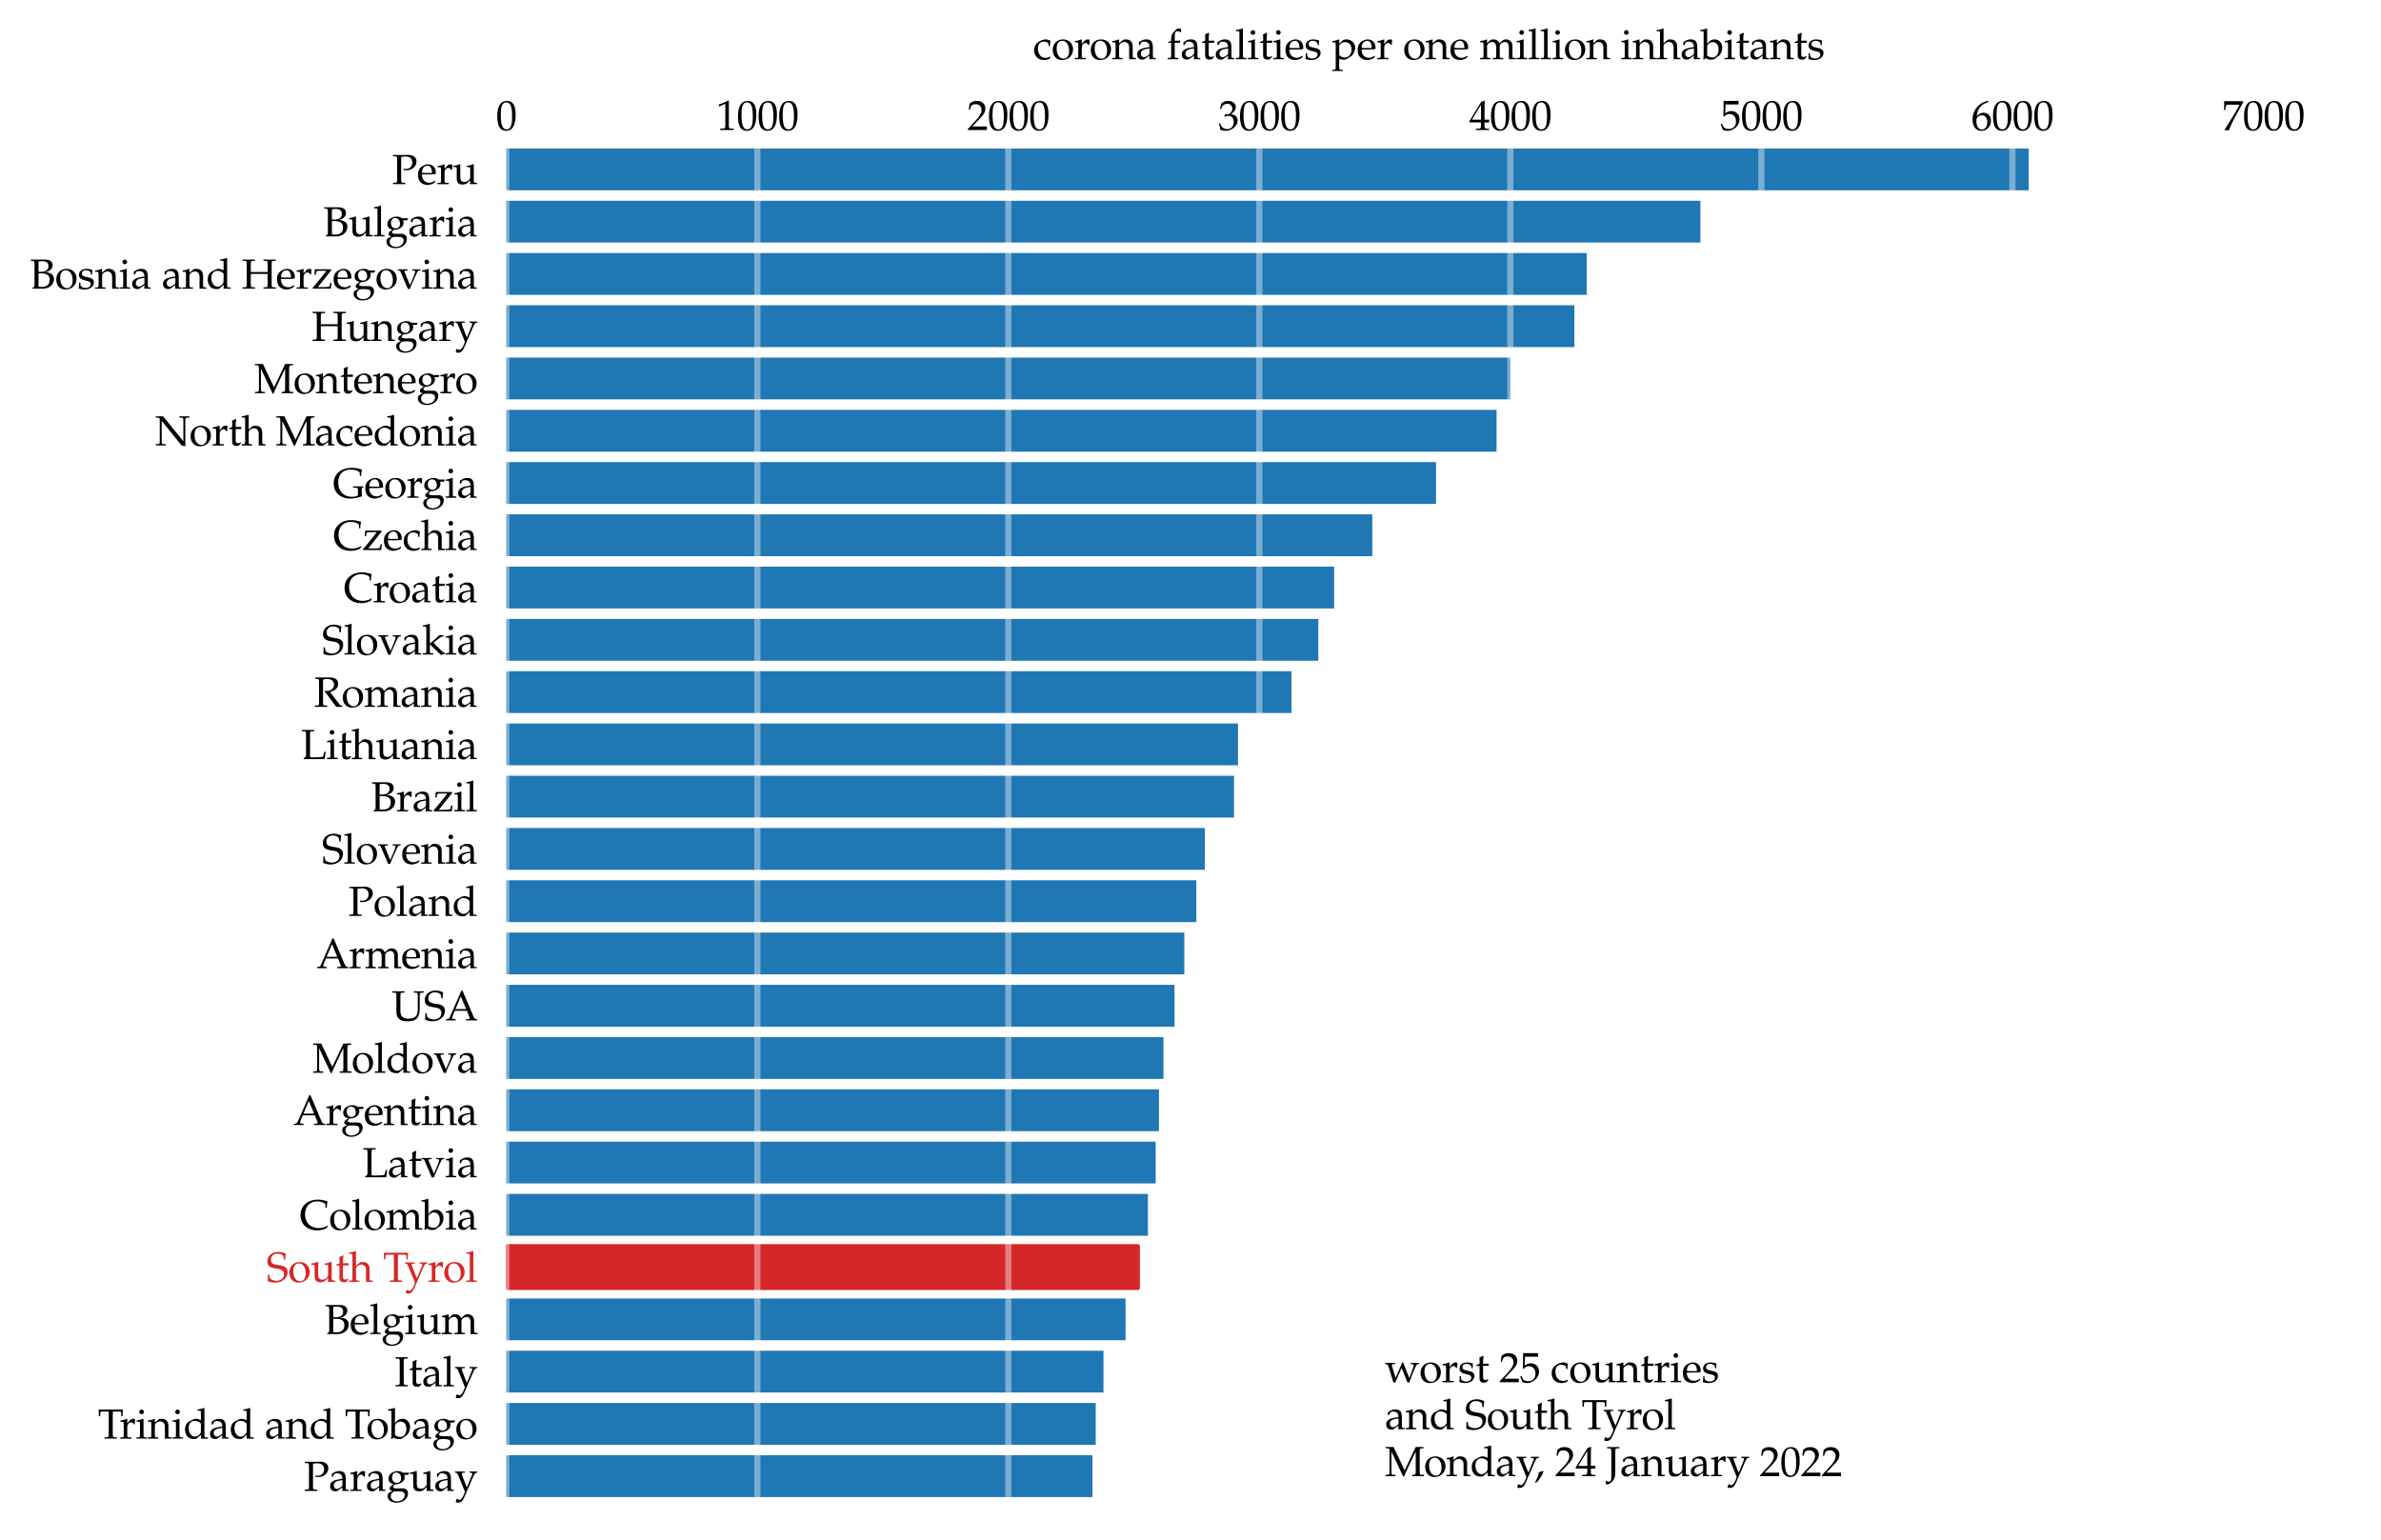 <?xml version="1.0" encoding="utf-8" standalone="no"?>
<!DOCTYPE svg PUBLIC "-//W3C//DTD SVG 1.1//EN"
  "http://www.w3.org/Graphics/SVG/1.1/DTD/svg11.dtd">
<svg xmlns:xlink="http://www.w3.org/1999/xlink" width="576.113pt" height="372.606pt" viewBox="0 0 576.113 372.606" xmlns="http://www.w3.org/2000/svg" version="1.1">
 <defs>
  <style type="text/css">*{stroke-linejoin: round; stroke-linecap: butt}</style>
 </defs>
 <g id="figure_1">
  <g id="patch_1">
   <path d="M 0 372.606 
L 576.113 372.606 
L 576.113 0 
L 0 0 
z
" style="fill: #ffffff"/>
  </g>
  <g id="axes_1">
   <g id="patch_2">
    <path d="M 122.513 365.406 
L 568.913 365.406 
L 568.913 32.766 
L 122.513 32.766 
z
" style="fill: #ffffff"/>
   </g>
   <g id="patch_3">
    <path d="M 122.513 362.244 
L 264.328 362.244 
L 264.328 352.126 
L 122.513 352.126 
z
" clip-path="url(#pc1d6c6ce84)" style="fill: #1f77b4"/>
   </g>
   <g id="patch_4">
    <path d="M 122.513 349.596 
L 265.118 349.596 
L 265.118 339.478 
L 122.513 339.478 
z
" clip-path="url(#pc1d6c6ce84)" style="fill: #1f77b4"/>
   </g>
   <g id="patch_5">
    <path d="M 122.513 336.948 
L 267.001 336.948 
L 267.001 326.83 
L 122.513 326.83 
z
" clip-path="url(#pc1d6c6ce84)" style="fill: #1f77b4"/>
   </g>
   <g id="patch_6">
    <path d="M 122.513 324.3 
L 272.345 324.3 
L 272.345 314.182 
L 122.513 314.182 
z
" clip-path="url(#pc1d6c6ce84)" style="fill: #1f77b4"/>
   </g>
   <g id="patch_7">
    <path d="M 122.513 311.652 
L 275.321 311.652 
L 275.321 301.534 
L 122.513 301.534 
z
" clip-path="url(#pc1d6c6ce84)" style="fill: #d62728; stroke: #d62728; stroke-linejoin: miter"/>
   </g>
   <g id="patch_8">
    <path d="M 122.513 299.004 
L 277.751 299.004 
L 277.751 288.886 
L 122.513 288.886 
z
" clip-path="url(#pc1d6c6ce84)" style="fill: #1f77b4"/>
   </g>
   <g id="patch_9">
    <path d="M 122.513 286.356 
L 279.633 286.356 
L 279.633 276.238 
L 122.513 276.238 
z
" clip-path="url(#pc1d6c6ce84)" style="fill: #1f77b4"/>
   </g>
   <g id="patch_10">
    <path d="M 122.513 273.709 
L 280.423 273.709 
L 280.423 263.59 
L 122.513 263.59 
z
" clip-path="url(#pc1d6c6ce84)" style="fill: #1f77b4"/>
   </g>
   <g id="patch_11">
    <path d="M 122.513 261.061 
L 281.516 261.061 
L 281.516 250.942 
L 122.513 250.942 
z
" clip-path="url(#pc1d6c6ce84)" style="fill: #1f77b4"/>
   </g>
   <g id="patch_12">
    <path d="M 122.513 248.413 
L 284.189 248.413 
L 284.189 238.294 
L 122.513 238.294 
z
" clip-path="url(#pc1d6c6ce84)" style="fill: #1f77b4"/>
   </g>
   <g id="patch_13">
    <path d="M 122.513 235.765 
L 286.557 235.765 
L 286.557 225.646 
L 122.513 225.646 
z
" clip-path="url(#pc1d6c6ce84)" style="fill: #1f77b4"/>
   </g>
   <g id="patch_14">
    <path d="M 122.513 223.117 
L 289.473 223.117 
L 289.473 212.999 
L 122.513 212.999 
z
" clip-path="url(#pc1d6c6ce84)" style="fill: #1f77b4"/>
   </g>
   <g id="patch_15">
    <path d="M 122.513 210.469 
L 291.537 210.469 
L 291.537 200.351 
L 122.513 200.351 
z
" clip-path="url(#pc1d6c6ce84)" style="fill: #1f77b4"/>
   </g>
   <g id="patch_16">
    <path d="M 122.513 197.821 
L 298.583 197.821 
L 298.583 187.703 
L 122.513 187.703 
z
" clip-path="url(#pc1d6c6ce84)" style="fill: #1f77b4"/>
   </g>
   <g id="patch_17">
    <path d="M 122.513 185.173 
L 299.554 185.173 
L 299.554 175.055 
L 122.513 175.055 
z
" clip-path="url(#pc1d6c6ce84)" style="fill: #1f77b4"/>
   </g>
   <g id="patch_18">
    <path d="M 122.513 172.525 
L 312.491 172.525 
L 312.491 162.407 
L 122.513 162.407 
z
" clip-path="url(#pc1d6c6ce84)" style="fill: #1f77b4"/>
   </g>
   <g id="patch_19">
    <path d="M 122.513 159.877 
L 318.99 159.877 
L 318.99 149.759 
L 122.513 149.759 
z
" clip-path="url(#pc1d6c6ce84)" style="fill: #1f77b4"/>
   </g>
   <g id="patch_20">
    <path d="M 122.513 147.229 
L 322.816 147.229 
L 322.816 137.111 
L 122.513 137.111 
z
" clip-path="url(#pc1d6c6ce84)" style="fill: #1f77b4"/>
   </g>
   <g id="patch_21">
    <path d="M 122.513 134.582 
L 332.048 134.582 
L 332.048 124.463 
L 122.513 124.463 
z
" clip-path="url(#pc1d6c6ce84)" style="fill: #1f77b4"/>
   </g>
   <g id="patch_22">
    <path d="M 122.513 121.934 
L 347.474 121.934 
L 347.474 111.815 
L 122.513 111.815 
z
" clip-path="url(#pc1d6c6ce84)" style="fill: #1f77b4"/>
   </g>
   <g id="patch_23">
    <path d="M 122.513 109.286 
L 362.111 109.286 
L 362.111 99.167 
L 122.513 99.167 
z
" clip-path="url(#pc1d6c6ce84)" style="fill: #1f77b4"/>
   </g>
   <g id="patch_24">
    <path d="M 122.513 96.638 
L 365.452 96.638 
L 365.452 86.519 
L 122.513 86.519 
z
" clip-path="url(#pc1d6c6ce84)" style="fill: #1f77b4"/>
   </g>
   <g id="patch_25">
    <path d="M 122.513 83.99 
L 380.939 83.99 
L 380.939 73.872 
L 122.513 73.872 
z
" clip-path="url(#pc1d6c6ce84)" style="fill: #1f77b4"/>
   </g>
   <g id="patch_26">
    <path d="M 122.513 71.342 
L 383.915 71.342 
L 383.915 61.224 
L 122.513 61.224 
z
" clip-path="url(#pc1d6c6ce84)" style="fill: #1f77b4"/>
   </g>
   <g id="patch_27">
    <path d="M 122.513 58.694 
L 411.428 58.694 
L 411.428 48.576 
L 122.513 48.576 
z
" clip-path="url(#pc1d6c6ce84)" style="fill: #1f77b4"/>
   </g>
   <g id="patch_28">
    <path d="M 122.513 46.046 
L 490.869 46.046 
L 490.869 35.928 
L 122.513 35.928 
z
" clip-path="url(#pc1d6c6ce84)" style="fill: #1f77b4"/>
   </g>
   <g id="matplotlib.axis_1">
    <g id="xtick_1">
     <g id="text_1">
      <!-- $\mathdefault{0}$ -->
      <g transform="translate(120.022 31.456)scale(0.1 -0.1)">
       <defs>
        <path id="URWPalladioL-Roma-30" d="M 1683 4416 
C 691 4416 186 3628 186 2077 
C 186 1326 320 680 544 366 
C 768 51 1126 -128 1523 -128 
C 2490 -128 2976 705 2976 2346 
C 2976 3749 2560 4416 1683 4416 
z
M 1568 4192 
C 2189 4192 2438 3564 2438 2025 
C 2438 661 2195 96 1606 96 
C 986 96 723 744 723 2308 
C 723 3660 960 4192 1568 4192 
z
" transform="scale(0.016)"/>
       </defs>
       <use xlink:href="#URWPalladioL-Roma-30" transform="scale(0.996)"/>
      </g>
     </g>
    </g>
    <g id="xtick_2">
     <g id="text_2">
      <!-- $\mathdefault{1000}$ -->
      <g transform="translate(173.285 31.456)scale(0.1 -0.1)">
       <defs>
        <path id="URWPalladioL-Roma-31" d="M 429 3584 
L 493 3584 
L 1318 3956 
C 1325 3962 1331 3962 1338 3962 
C 1376 3962 1389 3905 1389 3751 
L 1389 613 
C 1389 276 1318 205 973 205 
L 614 205 
L 614 0 
C 1600 0 1600 0 1670 0 
C 1754 0 1894 0 2112 0 
C 2189 0 2413 0 2675 0 
L 2675 205 
L 2342 205 
C 1990 205 1926 276 1926 612 
L 1926 4443 
L 1837 4475 
C 1421 4257 966 4065 384 3860 
L 429 3584 
z
" transform="scale(0.016)"/>
       </defs>
       <use xlink:href="#URWPalladioL-Roma-31" transform="scale(0.996)"/>
       <use xlink:href="#URWPalladioL-Roma-30" transform="translate(49.813 0)scale(0.996)"/>
       <use xlink:href="#URWPalladioL-Roma-30" transform="translate(99.626 0)scale(0.996)"/>
       <use xlink:href="#URWPalladioL-Roma-30" transform="translate(149.44 0)scale(0.996)"/>
      </g>
     </g>
    </g>
    <g id="xtick_3">
     <g id="text_3">
      <!-- $\mathdefault{2000}$ -->
      <g transform="translate(234.02 31.456)scale(0.1 -0.1)">
       <defs>
        <path id="URWPalladioL-Roma-32" d="M 102 160 
L 102 0 
C 1299 0 1299 0 1530 0 
C 1760 0 1760 0 2995 0 
C 2982 125 2982 186 2982 269 
C 2982 348 2982 407 2995 539 
C 2259 539 1965 539 781 539 
L 1946 1761 
C 2566 2414 2758 2763 2758 3238 
C 2758 3966 2259 4416 1446 4416 
C 986 4416 672 4288 358 3969 
L 250 3099 
L 435 3099 
L 518 3393 
C 621 3763 851 3923 1280 3923 
C 1830 3923 2182 3577 2182 3035 
C 2182 2555 1914 2083 1190 1316 
L 102 160 
z
" transform="scale(0.016)"/>
       </defs>
       <use xlink:href="#URWPalladioL-Roma-32" transform="scale(0.996)"/>
       <use xlink:href="#URWPalladioL-Roma-30" transform="translate(49.813 0)scale(0.996)"/>
       <use xlink:href="#URWPalladioL-Roma-30" transform="translate(99.626 0)scale(0.996)"/>
       <use xlink:href="#URWPalladioL-Roma-30" transform="translate(149.44 0)scale(0.996)"/>
      </g>
     </g>
    </g>
    <g id="xtick_4">
     <g id="text_4">
      <!-- $\mathdefault{3000}$ -->
      <g transform="translate(294.754 31.456)scale(0.1 -0.1)">
       <defs>
        <path id="URWPalladioL-Roma-33" d="M 275 3197 
L 474 3197 
L 589 3554 
C 659 3770 1062 3987 1395 3987 
C 1811 3987 2150 3649 2150 3248 
C 2150 2770 1773 2368 1318 2368 
C 1267 2368 1197 2368 1114 2381 
L 1018 2381 
L 941 2047 
L 986 2008 
C 1229 2118 1350 2150 1523 2150 
C 2054 2150 2362 1809 2362 1222 
C 2362 566 1971 135 1376 135 
C 1082 135 819 231 627 411 
C 474 553 390 701 269 1049 
L 96 985 
C 230 593 282 361 320 39 
C 659 -77 941 -128 1178 -128 
C 1690 -128 2278 161 2630 593 
C 2848 857 2957 1140 2957 1442 
C 2957 1751 2829 2022 2598 2182 
C 2438 2298 2291 2350 1971 2407 
C 2483 2803 2675 3096 2675 3472 
C 2675 4040 2202 4416 1491 4416 
C 1056 4416 768 4295 461 3989 
L 275 3197 
z
" transform="scale(0.016)"/>
       </defs>
       <use xlink:href="#URWPalladioL-Roma-33" transform="scale(0.996)"/>
       <use xlink:href="#URWPalladioL-Roma-30" transform="translate(49.813 0)scale(0.996)"/>
       <use xlink:href="#URWPalladioL-Roma-30" transform="translate(99.626 0)scale(0.996)"/>
       <use xlink:href="#URWPalladioL-Roma-30" transform="translate(149.44 0)scale(0.996)"/>
      </g>
     </g>
    </g>
    <g id="xtick_5">
     <g id="text_5">
      <!-- $\mathdefault{4000}$ -->
      <g transform="translate(355.489 31.456)scale(0.1 -0.1)">
       <defs>
        <path id="URWPalladioL-Roma-34" d="M 1792 1152 
L 1792 673 
C 1792 289 1722 199 1408 199 
L 1011 199 
L 1011 0 
C 1862 0 1862 0 2016 0 
C 2170 0 2170 0 3021 0 
L 3021 199 
L 2714 199 
C 2400 199 2330 282 2330 669 
L 2330 1152 
C 2707 1152 2842 1152 3021 1133 
L 3021 1588 
C 2720 1563 2598 1563 2502 1563 
L 2483 1563 
L 2330 1563 
L 2330 2457 
C 2330 3600 2342 4152 2374 4416 
L 2298 4448 
L 1824 4275 
L 13 1299 
L 83 1152 
L 1792 1152 
z
M 1792 1563 
L 416 1563 
L 1792 3826 
L 1792 1563 
z
" transform="scale(0.016)"/>
       </defs>
       <use xlink:href="#URWPalladioL-Roma-34" transform="scale(0.996)"/>
       <use xlink:href="#URWPalladioL-Roma-30" transform="translate(49.813 0)scale(0.996)"/>
       <use xlink:href="#URWPalladioL-Roma-30" transform="translate(99.626 0)scale(0.996)"/>
       <use xlink:href="#URWPalladioL-Roma-30" transform="translate(149.44 0)scale(0.996)"/>
      </g>
     </g>
    </g>
    <g id="xtick_6">
     <g id="text_6">
      <!-- $\mathdefault{5000}$ -->
      <g transform="translate(416.224 31.456)scale(0.1 -0.1)">
       <defs>
        <path id="URWPalladioL-Roma-35" d="M 813 3877 
C 1638 3877 1997 3877 2765 3877 
L 2797 3907 
C 2784 4016 2784 4064 2784 4144 
C 2784 4229 2784 4277 2797 4386 
L 2765 4416 
C 2285 4416 1997 4416 1651 4416 
C 1299 4416 1018 4416 538 4416 
L 506 4403 
C 512 4011 518 3729 518 3523 
C 518 2977 499 2360 480 2077 
L 608 2038 
C 909 2341 1082 2432 1395 2432 
C 2010 2432 2394 1993 2394 1296 
C 2394 580 1984 160 1286 160 
C 941 160 621 277 531 444 
L 237 973 
L 83 883 
C 230 516 307 310 397 27 
C 576 -71 832 -128 1107 -128 
C 1536 -128 1990 59 2342 368 
C 2733 716 2938 1154 2938 1630 
C 2938 2359 2419 2874 1690 2874 
C 1382 2874 1152 2791 755 2554 
L 813 3877 
z
" transform="scale(0.016)"/>
       </defs>
       <use xlink:href="#URWPalladioL-Roma-35" transform="scale(0.996)"/>
       <use xlink:href="#URWPalladioL-Roma-30" transform="translate(49.813 0)scale(0.996)"/>
       <use xlink:href="#URWPalladioL-Roma-30" transform="translate(99.626 0)scale(0.996)"/>
       <use xlink:href="#URWPalladioL-Roma-30" transform="translate(149.44 0)scale(0.996)"/>
      </g>
     </g>
    </g>
    <g id="xtick_7">
     <g id="text_7">
      <!-- $\mathdefault{6000}$ -->
      <g transform="translate(476.958 31.456)scale(0.1 -0.1)">
       <defs>
        <path id="URWPalladioL-Roma-36" d="M 2662 4310 
L 2426 4419 
C 1811 4214 1549 4086 1222 3804 
C 563 3246 205 2464 205 1585 
C 205 526 717 -128 1542 -128 
C 2374 -128 2995 532 2995 1405 
C 2995 2143 2554 2624 1875 2624 
C 1555 2624 1363 2540 986 2239 
C 915 2181 909 2175 838 2124 
C 973 3284 1510 3913 2662 4259 
L 2662 4310 
z
M 1632 2239 
C 2118 2239 2445 1816 2445 1181 
C 2445 513 2118 83 1626 83 
C 1082 83 787 551 787 1412 
C 787 1636 813 1758 883 1867 
C 1024 2085 1325 2239 1632 2239 
z
" transform="scale(0.016)"/>
       </defs>
       <use xlink:href="#URWPalladioL-Roma-36" transform="scale(0.996)"/>
       <use xlink:href="#URWPalladioL-Roma-30" transform="translate(49.813 0)scale(0.996)"/>
       <use xlink:href="#URWPalladioL-Roma-30" transform="translate(99.626 0)scale(0.996)"/>
       <use xlink:href="#URWPalladioL-Roma-30" transform="translate(149.44 0)scale(0.996)"/>
      </g>
     </g>
    </g>
    <g id="xtick_8">
     <g id="text_8">
      <!-- $\mathdefault{7000}$ -->
      <g transform="translate(537.693 31.456)scale(0.1 -0.1)">
       <defs>
        <path id="URWPalladioL-Roma-37" d="M 358 32 
L 416 -51 
C 666 -32 666 -32 710 -32 
C 755 -32 755 -32 1005 -51 
C 1274 649 1587 1317 2010 2087 
L 3181 4199 
L 3181 4372 
C 2490 4372 2266 4372 1747 4372 
C 1280 4372 966 4372 346 4372 
L 282 4359 
C 301 3750 301 3750 301 3685 
C 301 3614 301 3614 282 3031 
L 474 3031 
L 518 3390 
C 570 3789 614 3840 909 3840 
L 2618 3840 
C 2362 3313 2163 2941 1920 2549 
L 358 32 
z
" transform="scale(0.016)"/>
       </defs>
       <use xlink:href="#URWPalladioL-Roma-37" transform="scale(0.996)"/>
       <use xlink:href="#URWPalladioL-Roma-30" transform="translate(49.813 0)scale(0.996)"/>
       <use xlink:href="#URWPalladioL-Roma-30" transform="translate(99.626 0)scale(0.996)"/>
       <use xlink:href="#URWPalladioL-Roma-30" transform="translate(149.44 0)scale(0.996)"/>
      </g>
     </g>
    </g>
    <g id="text_9">
     <!-- corona fatalities per one million inhabitants -->
     <g transform="translate(249.973 14.328)scale(0.1 -0.1)">
      <defs>
       <path id="URWPalladioL-Roma-63" d="M 2554 1994 
C 2554 2289 2586 2552 2643 2783 
C 2387 2937 2163 3008 1901 3008 
C 1594 3008 1235 2886 851 2642 
C 403 2360 166 1911 166 1347 
C 166 481 774 -128 1632 -128 
C 1965 -128 2445 -6 2509 90 
L 2643 295 
L 2579 391 
C 2342 263 2138 205 1907 205 
C 1197 205 730 757 730 1603 
C 730 2289 1050 2674 1626 2674 
C 1907 2674 2214 2546 2330 2386 
L 2374 1994 
L 2554 1994 
z
" transform="scale(0.016)"/>
       <path id="URWPalladioL-Roma-6f" d="M 1786 3008 
C 851 3008 205 2347 205 1392 
C 205 487 774 -128 1600 -128 
C 2586 -128 3290 558 3290 1520 
C 3290 2386 2662 3008 1786 3008 
z
M 1670 2796 
C 2259 2796 2694 2155 2694 1283 
C 2694 545 2368 83 1850 83 
C 1222 83 800 699 800 1610 
C 800 2379 1107 2796 1670 2796 
z
" transform="scale(0.016)"/>
       <path id="URWPalladioL-Roma-72" d="M 147 2565 
L 384 2565 
C 640 2565 666 2520 666 2094 
L 666 643 
C 666 237 646 192 429 192 
L 134 192 
L 134 -7 
C 595 -7 762 -7 922 -7 
C 1050 -7 1050 -7 1837 -7 
L 1837 192 
L 1504 192 
C 1216 192 1203 211 1203 638 
L 1203 1751 
C 1203 2139 1459 2463 1773 2463 
C 1965 2463 2099 2373 2202 2169 
L 2336 2169 
L 2394 2937 
C 2323 2982 2208 3008 2093 3008 
C 1901 3008 1696 2905 1562 2745 
L 1203 2322 
L 1203 2982 
L 1146 3008 
C 819 2873 486 2783 147 2745 
L 147 2565 
z
" transform="scale(0.016)"/>
       <path id="URWPalladioL-Roma-6e" d="M 2624 -7 
C 3014 -7 3021 -7 3130 -7 
C 3219 -7 3219 -7 3661 -7 
L 3661 179 
L 3398 205 
C 3181 205 3162 244 3162 654 
L 3162 1892 
C 3162 2642 2810 3008 2093 3008 
C 1856 3008 1722 2963 1587 2847 
L 1101 2424 
L 1101 2982 
L 1043 3008 
C 717 2873 384 2783 45 2745 
L 45 2565 
L 282 2565 
C 538 2565 563 2520 563 2094 
L 563 643 
C 563 237 544 192 326 192 
L 38 192 
L 38 -7 
C 474 -7 646 -7 832 -7 
C 1018 -7 1190 -7 1626 -7 
L 1626 192 
L 1338 192 
C 1120 192 1101 237 1101 643 
L 1101 2011 
C 1101 2300 1523 2616 1914 2616 
C 2342 2616 2624 2297 2624 1806 
L 2624 -7 
z
" transform="scale(0.016)"/>
       <path id="URWPalladioL-Roma-61" d="M 2074 538 
L 2042 -1 
C 2458 -1 2458 -1 2541 -1 
C 2573 -1 2733 -1 3014 -1 
L 3014 192 
L 2765 192 
C 2611 192 2586 244 2586 558 
L 2586 1731 
C 2586 2668 2317 3008 1574 3008 
C 1299 3008 1043 2937 800 2791 
L 461 2585 
L 461 2171 
L 627 2126 
L 710 2323 
C 845 2623 909 2668 1203 2668 
C 1805 2668 2054 2431 2074 1852 
L 1440 1736 
C 570 1577 205 1277 205 722 
C 205 224 506 -64 1011 -64 
C 1126 -64 1235 -45 1280 -13 
L 2074 538 
z
M 2074 806 
C 1888 544 1485 302 1235 302 
C 979 302 755 538 755 812 
C 755 1048 883 1271 1075 1392 
C 1235 1488 1587 1577 2074 1648 
L 2074 806 
z
" transform="scale(0.016)"/>
       <path id="URWPalladioL-Roma-66" d="M 2182 4601 
C 2048 4652 1971 4672 1888 4672 
C 1683 4672 1459 4563 1318 4404 
L 947 3985 
C 762 3775 678 3490 678 3070 
L 678 2803 
L 237 2604 
L 237 2476 
L 678 2476 
L 678 651 
C 678 244 659 199 442 199 
L 147 199 
L 147 0 
C 787 0 787 0 947 0 
C 1107 0 1107 0 1747 0 
L 1747 199 
L 1453 199 
C 1235 199 1216 245 1216 653 
L 1216 2489 
L 2010 2489 
L 2054 2816 
L 1216 2816 
L 1216 3350 
C 1216 4073 1299 4248 1664 4248 
C 1837 4248 1952 4204 2106 4071 
L 2182 4109 
L 2182 4601 
z
" transform="scale(0.016)"/>
       <path id="URWPalladioL-Roma-74" d="M 627 2476 
L 627 619 
C 627 142 838 -64 1331 -64 
C 1478 -64 1632 -32 1670 13 
L 1978 353 
L 1894 463 
C 1734 372 1638 340 1517 340 
C 1267 340 1165 470 1165 788 
L 1165 2489 
L 1984 2489 
L 2042 2816 
L 1165 2816 
L 1165 3056 
C 1165 3321 1184 3547 1235 3951 
L 1158 4021 
C 1005 3925 813 3842 614 3778 
C 634 3585 640 3463 640 3271 
L 640 2822 
L 141 2598 
L 141 2476 
L 627 2476 
z
" transform="scale(0.016)"/>
       <path id="URWPalladioL-Roma-6c" d="M 147 4256 
L 506 4256 
C 621 4256 666 4185 666 3992 
L 666 651 
C 666 244 646 199 429 199 
L 134 199 
L 134 0 
C 774 0 774 0 934 0 
C 1094 0 1094 0 1734 0 
L 1734 199 
L 1440 199 
C 1222 199 1203 244 1203 650 
L 1203 4621 
L 1146 4673 
C 864 4564 653 4512 147 4435 
L 147 4256 
z
" transform="scale(0.016)"/>
       <path id="URWPalladioL-Roma-69" d="M 1203 2993 
L 1146 3019 
C 819 2884 486 2793 147 2755 
L 147 2576 
L 384 2576 
C 640 2576 666 2531 666 2105 
L 666 651 
C 666 244 646 199 429 199 
L 134 199 
L 134 0 
C 774 0 774 0 934 0 
C 1094 0 1094 0 1734 0 
L 1734 199 
L 1440 199 
C 1222 199 1203 244 1203 651 
L 1203 2993 
z
M 909 4416 
C 717 4416 550 4249 550 4056 
C 550 3870 717 3704 902 3704 
C 1088 3704 1261 3870 1261 4056 
C 1261 4236 1088 4416 909 4416 
z
" transform="scale(0.016)"/>
       <path id="URWPalladioL-Roma-65" d="M 2797 447 
L 2714 511 
C 2304 269 2157 212 1882 212 
C 1466 212 1120 398 941 711 
C 819 921 774 1101 762 1472 
L 1696 1472 
C 2138 1472 2413 1472 2854 1544 
C 2861 1634 2867 1693 2867 1771 
C 2867 2520 2394 3008 1677 3008 
C 1440 3008 1165 2924 902 2770 
C 378 2469 166 2071 166 1404 
C 166 1000 262 654 435 410 
C 691 71 1120 -128 1600 -128 
C 1837 -128 2074 -77 2336 37 
C 2509 108 2643 191 2669 230 
L 2797 447 
z
M 2298 1690 
C 1965 1690 1811 1690 1581 1690 
C 1286 1690 1120 1690 774 1722 
C 774 2027 800 2169 883 2337 
C 1018 2622 1293 2796 1600 2796 
C 1811 2796 1978 2711 2093 2534 
C 2234 2319 2278 2129 2298 1690 
z
" transform="scale(0.016)"/>
       <path id="URWPalladioL-Roma-73" d="M 262 917 
C 262 475 243 282 192 26 
C 525 -83 774 -128 1069 -128 
C 1907 -128 2502 321 2502 949 
C 2502 1148 2445 1295 2323 1424 
C 2157 1584 1946 1661 1382 1770 
C 858 1873 685 2001 685 2296 
C 685 2616 909 2796 1299 2796 
C 1728 2796 2054 2572 2054 2270 
L 2054 2123 
L 2234 2123 
C 2240 2495 2246 2648 2266 2847 
C 1926 2963 1696 3008 1434 3008 
C 691 3008 237 2655 237 2078 
C 237 1770 378 1552 672 1417 
C 845 1340 1184 1238 1619 1141 
C 1907 1077 2029 943 2029 699 
C 2029 353 1709 109 1254 109 
C 787 109 454 333 454 654 
L 454 917 
L 262 917 
z
" transform="scale(0.016)"/>
       <path id="URWPalladioL-Roma-70" d="M 64 2565 
L 301 2565 
C 557 2565 582 2520 582 2095 
L 582 -1142 
C 582 -1548 563 -1593 346 -1593 
L 51 -1593 
L 51 -1792 
C 691 -1792 691 -1792 851 -1792 
C 1011 -1792 1011 -1792 1651 -1792 
L 1651 -1593 
L 1357 -1593 
C 1139 -1593 1120 -1547 1120 -1138 
L 1120 89 
C 1312 -26 1517 -71 1805 -71 
C 1990 -71 2157 -32 2259 32 
L 2989 505 
C 3245 672 3546 1330 3546 1740 
C 3546 2451 2957 3008 2214 3008 
C 1978 3008 1747 2943 1645 2847 
L 1120 2367 
L 1120 2982 
L 1062 3008 
C 736 2873 403 2783 64 2745 
L 64 2565 
z
M 1120 1964 
C 1120 2053 1152 2124 1235 2233 
C 1421 2469 1683 2591 2003 2591 
C 2605 2591 2989 2169 2989 1504 
C 2989 787 2560 256 1984 256 
C 1632 256 1370 372 1120 633 
L 1120 1964 
z
" transform="scale(0.016)"/>
       <path id="URWPalladioL-Roma-6d" d="M 115 2565 
L 352 2565 
C 608 2565 634 2520 634 2094 
L 634 643 
C 634 237 614 192 397 192 
L 102 192 
L 102 -7 
C 717 -7 736 -7 915 -7 
C 1094 -7 1261 -7 1677 -7 
L 1677 179 
L 1408 205 
C 1190 205 1171 250 1171 654 
L 1171 2014 
C 1171 2302 1594 2616 1978 2616 
C 2323 2616 2560 2287 2560 1798 
L 2560 643 
C 2560 237 2541 192 2323 192 
L 2029 192 
L 2029 -7 
C 2669 -7 2669 -7 2829 -7 
C 2989 -7 2989 -7 3629 -7 
L 3629 192 
L 3334 192 
C 3117 192 3098 237 3098 643 
L 3098 2011 
C 3098 2300 3520 2616 3904 2616 
C 4250 2616 4486 2291 4486 1806 
L 4486 -7 
C 4877 -7 4883 -7 4992 -7 
C 5075 -7 5075 -7 5562 -7 
L 5562 192 
L 5261 192 
C 5043 192 5024 237 5024 643 
L 5024 1970 
C 5024 2608 4653 3008 4064 3008 
C 3840 3008 3654 2950 3539 2847 
L 3053 2412 
C 2848 2834 2586 3008 2144 3008 
C 1907 3008 1728 2950 1613 2847 
L 1171 2437 
L 1171 2982 
L 1114 3008 
C 787 2873 454 2783 115 2745 
L 115 2565 
z
" transform="scale(0.016)"/>
       <path id="URWPalladioL-Roma-68" d="M 45 4248 
L 403 4248 
C 518 4248 563 4177 563 3984 
L 563 643 
C 563 237 544 192 326 192 
L 38 192 
L 38 -7 
C 474 -7 646 -7 832 -7 
C 1018 -7 1190 -7 1626 -7 
L 1626 192 
L 1338 192 
C 1120 192 1101 237 1101 643 
L 1101 2011 
C 1101 2300 1523 2616 1914 2616 
C 2342 2616 2624 2297 2624 1806 
L 2624 -7 
C 3014 -7 3021 -7 3130 -7 
C 3219 -7 3219 -7 3661 -7 
L 3661 179 
L 3398 205 
C 3181 205 3162 244 3162 654 
L 3162 1892 
C 3162 2642 2810 3008 2093 3008 
C 1856 3008 1722 2963 1587 2847 
L 1101 2424 
L 1101 4613 
L 1043 4665 
C 762 4556 550 4504 45 4427 
L 45 4248 
z
" transform="scale(0.016)"/>
       <path id="URWPalladioL-Roma-62" d="M 960 4620 
L 902 4672 
C 621 4563 410 4511 -96 4434 
L -96 4255 
L 262 4255 
C 378 4255 422 4184 422 3991 
L 422 989 
C 422 591 416 416 371 -33 
L 474 -71 
L 730 160 
C 986 -7 1216 -71 1555 -71 
C 1805 -71 1971 -26 2106 70 
L 2746 531 
C 3027 735 3251 1266 3251 1733 
C 3251 2476 2771 3008 2093 3008 
C 1792 3008 1478 2892 1312 2725 
L 960 2367 
L 960 4620 
z
M 960 1977 
C 960 2066 1024 2181 1126 2297 
C 1306 2482 1555 2591 1818 2591 
C 2355 2591 2694 2156 2694 1472 
C 2694 755 2310 256 1766 256 
C 1434 256 960 460 960 601 
L 960 1977 
z
" transform="scale(0.016)"/>
      </defs>
      <use xlink:href="#URWPalladioL-Roma-63" transform="scale(0.996)"/>
      <use xlink:href="#URWPalladioL-Roma-6f" transform="translate(44.234 0)scale(0.996)"/>
      <use xlink:href="#URWPalladioL-Roma-72" transform="translate(98.629 0)scale(0.996)"/>
      <use xlink:href="#URWPalladioL-Roma-6f" transform="translate(136.188 0)scale(0.996)"/>
      <use xlink:href="#URWPalladioL-Roma-6e" transform="translate(190.584 0)scale(0.996)"/>
      <use xlink:href="#URWPalladioL-Roma-61" transform="translate(248.566 0)scale(0.996)"/>
      <use xlink:href="#URWPalladioL-Roma-66" transform="translate(323.286 0)scale(0.996)"/>
      <use xlink:href="#URWPalladioL-Roma-61" transform="translate(356.461 0)scale(0.996)"/>
      <use xlink:href="#URWPalladioL-Roma-74" transform="translate(406.274 0)scale(0.996)"/>
      <use xlink:href="#URWPalladioL-Roma-61" transform="translate(438.751 0)scale(0.996)"/>
      <use xlink:href="#URWPalladioL-Roma-6c" transform="translate(488.565 0)scale(0.996)"/>
      <use xlink:href="#URWPalladioL-Roma-69" transform="translate(517.555 0)scale(0.996)"/>
      <use xlink:href="#URWPalladioL-Roma-74" transform="translate(546.545 0)scale(0.996)"/>
      <use xlink:href="#URWPalladioL-Roma-69" transform="translate(579.022 0)scale(0.996)"/>
      <use xlink:href="#URWPalladioL-Roma-65" transform="translate(608.013 0)scale(0.996)"/>
      <use xlink:href="#URWPalladioL-Roma-73" transform="translate(655.733 0)scale(0.996)"/>
      <use xlink:href="#URWPalladioL-Roma-70" transform="translate(722.881 0)scale(0.996)"/>
      <use xlink:href="#URWPalladioL-Roma-65" transform="translate(782.756 0)scale(0.996)"/>
      <use xlink:href="#URWPalladioL-Roma-72" transform="translate(830.476 0)scale(0.996)"/>
      <use xlink:href="#URWPalladioL-Roma-6f" transform="translate(894.734 0)scale(0.996)"/>
      <use xlink:href="#URWPalladioL-Roma-6e" transform="translate(949.13 0)scale(0.996)"/>
      <use xlink:href="#URWPalladioL-Roma-65" transform="translate(1007.112 0)scale(0.996)"/>
      <use xlink:href="#URWPalladioL-Roma-6d" transform="translate(1079.739 0)scale(0.996)"/>
      <use xlink:href="#URWPalladioL-Roma-69" transform="translate(1167.709 0)scale(0.996)"/>
      <use xlink:href="#URWPalladioL-Roma-6c" transform="translate(1196.699 0)scale(0.996)"/>
      <use xlink:href="#URWPalladioL-Roma-6c" transform="translate(1225.689 0)scale(0.996)"/>
      <use xlink:href="#URWPalladioL-Roma-69" transform="translate(1254.68 0)scale(0.996)"/>
      <use xlink:href="#URWPalladioL-Roma-6f" transform="translate(1283.67 0)scale(0.996)"/>
      <use xlink:href="#URWPalladioL-Roma-6e" transform="translate(1338.066 0)scale(0.996)"/>
      <use xlink:href="#URWPalladioL-Roma-69" transform="translate(1420.954 0)scale(0.996)"/>
      <use xlink:href="#URWPalladioL-Roma-6e" transform="translate(1449.945 0)scale(0.996)"/>
      <use xlink:href="#URWPalladioL-Roma-68" transform="translate(1507.927 0)scale(0.996)"/>
      <use xlink:href="#URWPalladioL-Roma-61" transform="translate(1565.909 0)scale(0.996)"/>
      <use xlink:href="#URWPalladioL-Roma-62" transform="translate(1615.722 0)scale(0.996)"/>
      <use xlink:href="#URWPalladioL-Roma-69" transform="translate(1670.814 0)scale(0.996)"/>
      <use xlink:href="#URWPalladioL-Roma-74" transform="translate(1699.805 0)scale(0.996)"/>
      <use xlink:href="#URWPalladioL-Roma-61" transform="translate(1732.282 0)scale(0.996)"/>
      <use xlink:href="#URWPalladioL-Roma-6e" transform="translate(1782.095 0)scale(0.996)"/>
      <use xlink:href="#URWPalladioL-Roma-74" transform="translate(1840.077 0)scale(0.996)"/>
      <use xlink:href="#URWPalladioL-Roma-73" transform="translate(1872.554 0)scale(0.996)"/>
     </g>
    </g>
   </g>
   <g id="matplotlib.axis_2">
    <g id="ytick_1">
     <g id="text_10">
      <!-- Paraguay -->
      <g transform="translate(73.531 360.749)scale(0.1 -0.1)">
       <defs>
        <path id="URWPalladioL-Roma-50" d="M 1382 4116 
C 1606 4166 1792 4192 2010 4192 
C 2701 4192 3072 3875 3072 3273 
C 3072 2703 2682 2304 2125 2304 
C 1990 2304 1894 2317 1728 2367 
L 1792 2137 
C 1946 2105 2035 2099 2163 2099 
C 3040 2099 3712 2692 3712 3459 
C 3712 4071 3213 4448 2400 4448 
C 2368 4448 2304 4448 2221 4423 
C 1984 4423 1498 4423 1312 4423 
C 1171 4423 1171 4423 147 4423 
L 147 4224 
L 435 4224 
C 723 4224 774 4140 774 3663 
L 774 766 
C 774 256 742 205 448 205 
L 141 205 
L 141 0 
C 518 0 742 0 1075 0 
C 1408 0 1638 0 2016 0 
L 2016 205 
L 1709 205 
C 1414 205 1382 256 1382 764 
L 1382 4116 
z
" transform="scale(0.016)"/>
        <path id="URWPalladioL-Roma-67" d="M 3322 2432 
L 3482 2695 
L 3456 2759 
L 2547 2759 
C 2310 2937 2080 3008 1766 3008 
C 1485 3008 1158 2920 896 2768 
C 538 2567 352 2258 352 1874 
C 352 1408 646 1087 1120 1036 
L 614 640 
C 550 543 518 459 518 361 
C 518 180 634 76 941 -14 
L 384 -316 
C 294 -367 205 -604 205 -803 
C 205 -1388 774 -1792 1587 -1792 
C 2554 -1792 3315 -1182 3315 -399 
C 3315 63 3008 384 2560 384 
L 1536 384 
C 1203 384 1050 462 1050 639 
C 1050 724 1101 795 1267 939 
C 1306 972 1318 985 1344 1011 
C 1408 1004 1446 998 1498 998 
C 1773 998 2112 1118 2374 1300 
C 2662 1507 2803 1759 2803 2093 
C 2803 2218 2784 2300 2733 2432 
L 3322 2432 
z
M 1536 2790 
C 1971 2790 2266 2438 2266 1905 
C 2266 1499 1997 1216 1606 1216 
C 1178 1216 890 1542 890 2025 
C 890 2507 1126 2790 1536 2790 
z
M 1837 -65 
C 2560 -65 2810 -212 2810 -630 
C 2810 -1182 2304 -1593 1632 -1593 
C 1075 -1593 691 -1266 691 -790 
C 691 -502 858 -238 1114 -129 
C 1216 -78 1395 -65 1837 -65 
z
" transform="scale(0.016)"/>
        <path id="URWPalladioL-Roma-75" d="M 3219 3009 
L 3162 3035 
C 2835 2900 2502 2810 2163 2772 
L 2163 2592 
L 2400 2592 
C 2656 2592 2682 2547 2682 2121 
L 2682 1070 
C 2682 928 2592 747 2445 599 
C 2266 418 2061 327 1811 327 
C 1587 327 1408 398 1306 521 
C 1216 624 1171 824 1171 1107 
L 1171 3009 
L 1114 3035 
C 787 2900 454 2810 115 2772 
L 115 2592 
L 352 2592 
C 608 2592 634 2547 634 2122 
L 634 1039 
C 634 587 672 387 787 227 
C 928 33 1171 -64 1536 -64 
C 1824 -64 2080 26 2253 186 
L 2682 585 
C 2682 401 2675 298 2656 0 
C 3085 0 3091 0 3187 0 
C 3277 0 3277 0 3718 0 
L 3718 186 
L 3456 212 
C 3238 212 3219 251 3219 664 
L 3219 3009 
z
" transform="scale(0.016)"/>
        <path id="URWPalladioL-Roma-79" d="M 1901 564 
C 1760 808 1690 956 1574 1270 
L 1165 2347 
C 1126 2456 1101 2552 1101 2618 
C 1101 2710 1171 2764 1318 2764 
L 1562 2764 
L 1562 2944 
C 941 2944 941 2944 819 2944 
C 698 2944 698 2944 77 2944 
L 77 2777 
L 192 2764 
C 352 2745 429 2674 525 2451 
L 1222 775 
C 1402 340 1466 186 1581 -134 
L 1434 -524 
C 1229 -1062 979 -1362 736 -1362 
C 634 -1362 518 -1311 410 -1215 
L 326 -1215 
L 173 -1696 
C 294 -1760 397 -1792 518 -1792 
C 947 -1792 1222 -1562 1466 -1005 
L 2765 1990 
C 3021 2572 3142 2745 3302 2764 
L 3482 2777 
L 3482 2944 
C 2976 2944 2976 2944 2874 2944 
C 2771 2944 2771 2944 2266 2944 
L 2266 2777 
L 2432 2764 
C 2611 2751 2701 2694 2701 2604 
C 2701 2559 2688 2501 2662 2437 
L 1901 564 
z
" transform="scale(0.016)"/>
       </defs>
       <use xlink:href="#URWPalladioL-Roma-50" transform="scale(0.996)"/>
       <use xlink:href="#URWPalladioL-Roma-61" transform="translate(60.174 0)scale(0.996)"/>
       <use xlink:href="#URWPalladioL-Roma-72" transform="translate(109.987 0)scale(0.996)"/>
       <use xlink:href="#URWPalladioL-Roma-61" transform="translate(149.339 0)scale(0.996)"/>
       <use xlink:href="#URWPalladioL-Roma-67" transform="translate(199.152 0)scale(0.996)"/>
       <use xlink:href="#URWPalladioL-Roma-75" transform="translate(254.544 0)scale(0.996)"/>
       <use xlink:href="#URWPalladioL-Roma-61" transform="translate(314.617 0)scale(0.996)"/>
       <use xlink:href="#URWPalladioL-Roma-79" transform="translate(364.431 0)scale(0.996)"/>
      </g>
     </g>
    </g>
    <g id="ytick_2">
     <g id="text_11">
      <!-- Trinidad and Tobago -->
      <g transform="translate(23.668 348.101)scale(0.1 -0.1)">
       <defs>
        <path id="URWPalladioL-Roma-54" d="M 1632 4114 
C 1651 3896 1658 3749 1658 3473 
L 1658 763 
C 1658 256 1626 205 1331 205 
L 1024 205 
L 1024 0 
C 1402 0 1626 0 1958 0 
C 2291 0 2522 0 2899 0 
L 2899 205 
L 2592 205 
C 2298 205 2266 256 2266 763 
L 2266 3473 
C 2266 3762 2272 3903 2291 4114 
L 3283 4114 
C 3462 4114 3533 4057 3539 3904 
L 3565 3400 
L 3763 3400 
C 3763 3810 3776 4056 3808 4416 
C 3347 4416 3136 4416 2957 4416 
C 2707 4416 2522 4416 2426 4416 
L 1414 4416 
C 1350 4416 1005 4416 550 4416 
L 115 4416 
C 147 4056 160 3810 160 3400 
L 358 3400 
L 384 3904 
C 390 4057 461 4114 640 4114 
L 1632 4114 
z
" transform="scale(0.016)"/>
        <path id="URWPalladioL-Roma-64" d="M 2637 2802 
C 2278 2956 2099 3008 1875 3008 
C 1702 3008 1549 2969 1389 2887 
L 826 2593 
C 461 2401 224 1935 224 1392 
C 224 881 397 460 710 204 
C 928 19 1229 -64 1645 -64 
C 1773 -64 1920 -38 1952 -13 
L 2662 583 
L 2630 -7 
C 2944 -7 3046 -7 3123 -7 
C 3174 -7 3264 -7 3398 -7 
C 3443 -7 3571 -7 3706 -7 
L 3706 192 
L 3411 192 
C 3194 192 3174 237 3174 643 
L 3174 4607 
L 3117 4659 
C 2835 4550 2624 4498 2118 4421 
L 2118 4242 
L 2477 4242 
C 2592 4242 2637 4171 2637 3978 
L 2637 2802 
z
M 2637 1424 
C 2637 1009 2624 946 2541 799 
C 2362 499 2048 302 1747 302 
C 1184 302 781 844 781 1603 
C 781 2298 1126 2706 1702 2706 
C 1946 2706 2202 2623 2426 2470 
C 2560 2381 2637 2298 2637 2246 
L 2637 1424 
z
" transform="scale(0.016)"/>
       </defs>
       <use xlink:href="#URWPalladioL-Roma-54" transform="scale(0.996)"/>
       <use xlink:href="#URWPalladioL-Roma-72" transform="translate(52.104 0)scale(0.996)"/>
       <use xlink:href="#URWPalladioL-Roma-69" transform="translate(91.456 0)scale(0.996)"/>
       <use xlink:href="#URWPalladioL-Roma-6e" transform="translate(120.447 0)scale(0.996)"/>
       <use xlink:href="#URWPalladioL-Roma-69" transform="translate(178.429 0)scale(0.996)"/>
       <use xlink:href="#URWPalladioL-Roma-64" transform="translate(207.419 0)scale(0.996)"/>
       <use xlink:href="#URWPalladioL-Roma-61" transform="translate(268.291 0)scale(0.996)"/>
       <use xlink:href="#URWPalladioL-Roma-64" transform="translate(318.104 0)scale(0.996)"/>
       <use xlink:href="#URWPalladioL-Roma-61" transform="translate(403.882 0)scale(0.996)"/>
       <use xlink:href="#URWPalladioL-Roma-6e" transform="translate(453.695 0)scale(0.996)"/>
       <use xlink:href="#URWPalladioL-Roma-64" transform="translate(511.677 0)scale(0.996)"/>
       <use xlink:href="#URWPalladioL-Roma-54" transform="translate(597.456 0)scale(0.996)"/>
       <use xlink:href="#URWPalladioL-Roma-6f" transform="translate(649.361 0)scale(0.996)"/>
       <use xlink:href="#URWPalladioL-Roma-62" transform="translate(703.756 0)scale(0.996)"/>
       <use xlink:href="#URWPalladioL-Roma-61" transform="translate(758.849 0)scale(0.996)"/>
       <use xlink:href="#URWPalladioL-Roma-67" transform="translate(808.662 0)scale(0.996)"/>
       <use xlink:href="#URWPalladioL-Roma-6f" transform="translate(864.054 0)scale(0.996)"/>
      </g>
     </g>
    </g>
    <g id="ytick_3">
     <g id="text_12">
      <!-- Italy -->
      <g transform="translate(95.488 335.453)scale(0.1 -0.1)">
       <defs>
        <path id="URWPalladioL-Roma-49" d="M 1382 3663 
C 1382 4172 1414 4224 1709 4224 
L 2016 4224 
L 2016 4423 
C 1549 4423 1408 4423 1075 4423 
C 755 4423 602 4423 141 4423 
L 141 4224 
L 448 4224 
C 742 4224 774 4172 774 3663 
L 774 766 
C 774 256 742 205 448 205 
L 141 205 
L 141 0 
C 518 0 742 0 1075 0 
C 1408 0 1638 0 2016 0 
L 2016 205 
L 1709 205 
C 1414 205 1382 256 1382 766 
L 1382 3663 
z
" transform="scale(0.016)"/>
       </defs>
       <use xlink:href="#URWPalladioL-Roma-49" transform="scale(0.996)"/>
       <use xlink:href="#URWPalladioL-Roma-74" transform="translate(33.574 0)scale(0.996)"/>
       <use xlink:href="#URWPalladioL-Roma-61" transform="translate(66.051 0)scale(0.996)"/>
       <use xlink:href="#URWPalladioL-Roma-6c" transform="translate(115.864 0)scale(0.996)"/>
       <use xlink:href="#URWPalladioL-Roma-79" transform="translate(144.855 0)scale(0.996)"/>
      </g>
     </g>
    </g>
    <g id="ytick_4">
     <g id="text_13">
      <!-- Belgium -->
      <g transform="translate(78.512 322.805)scale(0.1 -0.1)">
       <defs>
        <path id="URWPalladioL-Roma-42" d="M 2163 4416 
C 1274 4416 1274 4416 1178 4416 
C 1056 4416 1056 4416 166 4416 
L 166 4236 
L 397 4217 
C 698 4191 723 4146 723 3643 
L 723 619 
C 723 384 672 243 582 205 
L 416 141 
L 416 0 
C 858 0 992 0 1114 0 
C 1184 0 1254 0 1331 0 
C 1843 0 1843 0 1907 0 
C 2374 0 2797 114 3085 324 
C 3462 590 3686 1022 3686 1467 
C 3686 1791 3558 2051 3315 2223 
C 3072 2401 2854 2458 2362 2496 
C 2675 2559 2822 2617 3002 2738 
C 3309 2947 3469 3221 3469 3552 
C 3469 4111 3066 4416 2323 4416 
L 2163 4416 
z
M 1331 2323 
C 1581 2323 1638 2323 1760 2323 
C 2624 2323 3027 2013 3027 1335 
C 3027 662 2586 263 1824 263 
C 1638 263 1491 276 1331 314 
L 1331 2323 
z
M 1331 4121 
C 1498 4159 1645 4172 1850 4172 
C 2534 4172 2835 3942 2835 3414 
C 2835 2859 2451 2560 1722 2560 
C 1613 2560 1530 2560 1331 2560 
L 1331 4121 
z
" transform="scale(0.016)"/>
       </defs>
       <use xlink:href="#URWPalladioL-Roma-42" transform="scale(0.996)"/>
       <use xlink:href="#URWPalladioL-Roma-65" transform="translate(60.872 0)scale(0.996)"/>
       <use xlink:href="#URWPalladioL-Roma-6c" transform="translate(108.592 0)scale(0.996)"/>
       <use xlink:href="#URWPalladioL-Roma-67" transform="translate(137.582 0)scale(0.996)"/>
       <use xlink:href="#URWPalladioL-Roma-69" transform="translate(192.974 0)scale(0.996)"/>
       <use xlink:href="#URWPalladioL-Roma-75" transform="translate(221.964 0)scale(0.996)"/>
       <use xlink:href="#URWPalladioL-Roma-6d" transform="translate(282.038 0)scale(0.996)"/>
      </g>
     </g>
    </g>
    <g id="ytick_5">
     <g id="text_14">
      <!-- South Tyrol -->
      <g style="fill: #d62728" transform="translate(64.455 310.157)scale(0.1 -0.1)">
       <defs>
        <path id="URWPalladioL-Roma-53" d="M 2861 3371 
C 2861 3711 2886 3928 2950 4274 
C 2438 4480 2150 4544 1798 4544 
C 845 4544 154 3941 154 3102 
C 154 2788 237 2557 422 2384 
C 640 2186 934 2083 1555 2000 
C 2048 1929 2272 1859 2438 1711 
C 2605 1577 2682 1391 2682 1147 
C 2682 571 2202 154 1536 154 
C 1024 154 525 404 493 666 
L 442 1096 
L 237 1096 
C 243 980 243 878 243 840 
C 243 545 230 404 192 116 
C 557 -45 928 -128 1299 -128 
C 2413 -128 3219 545 3219 1474 
C 3219 1775 3136 1987 2957 2153 
C 2733 2364 2464 2448 1747 2544 
C 966 2646 691 2858 691 3352 
C 691 3890 1094 4274 1658 4274 
C 1907 4274 2144 4223 2317 4127 
C 2528 4018 2598 3922 2618 3737 
L 2656 3371 
L 2861 3371 
z
" transform="scale(0.016)"/>
       </defs>
       <use xlink:href="#URWPalladioL-Roma-53" transform="scale(0.996)"/>
       <use xlink:href="#URWPalladioL-Roma-6f" transform="translate(52.304 0)scale(0.996)"/>
       <use xlink:href="#URWPalladioL-Roma-75" transform="translate(106.699 0)scale(0.996)"/>
       <use xlink:href="#URWPalladioL-Roma-74" transform="translate(166.773 0)scale(0.996)"/>
       <use xlink:href="#URWPalladioL-Roma-68" transform="translate(199.25 0)scale(0.996)"/>
       <use xlink:href="#URWPalladioL-Roma-54" transform="translate(282.139 0)scale(0.996)"/>
       <use xlink:href="#URWPalladioL-Roma-79" transform="translate(334.243 0)scale(0.996)"/>
       <use xlink:href="#URWPalladioL-Roma-72" transform="translate(389.635 0)scale(0.996)"/>
       <use xlink:href="#URWPalladioL-Roma-6f" transform="translate(427.194 0)scale(0.996)"/>
       <use xlink:href="#URWPalladioL-Roma-6c" transform="translate(481.59 0)scale(0.996)"/>
      </g>
     </g>
    </g>
    <g id="ytick_6">
     <g id="text_15">
      <!-- Colombia -->
      <g transform="translate(72.485 297.509)scale(0.1 -0.1)">
       <defs>
        <path id="URWPalladioL-Roma-43" d="M 4288 539 
L 4230 603 
C 3834 346 3392 218 2906 218 
C 1658 218 826 1051 826 2313 
C 826 3493 1555 4274 2656 4274 
C 3283 4274 3930 4018 3930 3769 
L 3930 3307 
L 4128 3307 
C 4134 3627 4160 3857 4250 4280 
C 3706 4460 3238 4544 2771 4544 
C 2214 4544 1683 4409 1254 4159 
C 525 3730 141 3057 141 2192 
C 141 807 1152 -128 2656 -128 
C 3187 -128 3667 -13 4109 218 
L 4288 539 
z
" transform="scale(0.016)"/>
       </defs>
       <use xlink:href="#URWPalladioL-Roma-43" transform="scale(0.996)"/>
       <use xlink:href="#URWPalladioL-Roma-6f" transform="translate(70.635 0)scale(0.996)"/>
       <use xlink:href="#URWPalladioL-Roma-6c" transform="translate(125.03 0)scale(0.996)"/>
       <use xlink:href="#URWPalladioL-Roma-6f" transform="translate(154.021 0)scale(0.996)"/>
       <use xlink:href="#URWPalladioL-Roma-6d" transform="translate(208.416 0)scale(0.996)"/>
       <use xlink:href="#URWPalladioL-Roma-62" transform="translate(296.386 0)scale(0.996)"/>
       <use xlink:href="#URWPalladioL-Roma-69" transform="translate(351.478 0)scale(0.996)"/>
       <use xlink:href="#URWPalladioL-Roma-61" transform="translate(380.469 0)scale(0.996)"/>
      </g>
     </g>
    </g>
    <g id="ytick_7">
     <g id="text_16">
      <!-- Latvia -->
      <g transform="translate(87.688 284.861)scale(0.1 -0.1)">
       <defs>
        <path id="URWPalladioL-Roma-4c" d="M 1382 3665 
C 1382 4172 1414 4224 1709 4224 
L 2016 4224 
L 2016 4423 
C 1549 4423 1408 4423 1075 4423 
C 755 4423 602 4423 141 4423 
L 141 4224 
L 448 4224 
C 742 4224 774 4172 774 3665 
L 774 622 
C 774 436 717 295 614 244 
L 416 141 
L 416 0 
C 838 0 883 0 1050 0 
C 1107 0 1210 0 1350 0 
C 1664 0 2362 0 2541 0 
C 2746 0 2746 0 3616 0 
C 3661 279 3686 485 3750 1113 
L 3546 1113 
L 3469 793 
C 3462 774 3456 729 3450 723 
C 3411 538 3366 410 3328 379 
C 3245 308 2688 263 1926 263 
C 1696 263 1549 276 1382 314 
L 1382 3665 
z
" transform="scale(0.016)"/>
        <path id="URWPalladioL-Roma-76" d="M 3450 2752 
L 3450 2932 
C 3066 2932 2950 2932 2848 2932 
C 2746 2932 2630 2932 2246 2932 
L 2246 2752 
L 2509 2752 
C 2611 2752 2662 2694 2662 2591 
C 2662 2489 2618 2317 2541 2124 
L 2272 1445 
C 2195 1259 2118 1080 1875 549 
L 1114 2393 
C 1075 2482 1056 2566 1056 2636 
C 1056 2707 1114 2752 1216 2752 
L 1530 2752 
L 1530 2932 
C 902 2932 902 2932 781 2932 
C 659 2932 352 2932 38 2932 
L 38 2752 
L 256 2752 
C 352 2739 384 2701 454 2541 
L 1555 -32 
L 1875 -32 
C 1914 77 1978 243 1978 256 
C 2048 447 2131 664 2138 664 
L 2893 2324 
C 3034 2625 3123 2739 3251 2752 
L 3450 2752 
z
" transform="scale(0.016)"/>
       </defs>
       <use xlink:href="#URWPalladioL-Roma-4c" transform="scale(0.996)"/>
       <use xlink:href="#URWPalladioL-Roma-61" transform="translate(60.872 0)scale(0.996)"/>
       <use xlink:href="#URWPalladioL-Roma-74" transform="translate(110.685 0)scale(0.996)"/>
       <use xlink:href="#URWPalladioL-Roma-76" transform="translate(143.162 0)scale(0.996)"/>
       <use xlink:href="#URWPalladioL-Roma-69" transform="translate(199.45 0)scale(0.996)"/>
       <use xlink:href="#URWPalladioL-Roma-61" transform="translate(228.44 0)scale(0.996)"/>
      </g>
     </g>
    </g>
    <g id="ytick_8">
     <g id="text_17">
      <!-- Argentina -->
      <g transform="translate(70.97 272.214)scale(0.1 -0.1)">
       <defs>
        <path id="URWPalladioL-Roma-41" d="M 2611 4512 
L 2406 4512 
C 2291 4235 2195 3998 2157 3902 
L 1818 3124 
L 678 522 
C 602 335 474 219 333 206 
L 96 187 
L 96 0 
C 691 0 691 0 794 0 
C 877 0 877 0 1568 0 
L 1568 187 
L 1331 206 
C 1107 226 1024 270 1024 371 
C 1024 454 1114 727 1248 1046 
L 1427 1472 
L 3270 1472 
L 3565 733 
C 3674 463 3699 379 3699 322 
C 3699 251 3597 206 3437 193 
L 3136 193 
L 3136 0 
C 3923 0 3923 0 4026 0 
C 4147 0 4147 0 4838 0 
L 4838 187 
L 4621 206 
C 4454 232 4384 341 4160 861 
L 2611 4512 
z
M 1536 1728 
L 2349 3653 
L 3155 1728 
L 1536 1728 
z
" transform="scale(0.016)"/>
       </defs>
       <use xlink:href="#URWPalladioL-Roma-41" transform="scale(0.996)"/>
       <use xlink:href="#URWPalladioL-Roma-72" transform="translate(77.508 0)scale(0.996)"/>
       <use xlink:href="#URWPalladioL-Roma-67" transform="translate(115.068 0)scale(0.996)"/>
       <use xlink:href="#URWPalladioL-Roma-65" transform="translate(170.459 0)scale(0.996)"/>
       <use xlink:href="#URWPalladioL-Roma-6e" transform="translate(218.18 0)scale(0.996)"/>
       <use xlink:href="#URWPalladioL-Roma-74" transform="translate(276.162 0)scale(0.996)"/>
       <use xlink:href="#URWPalladioL-Roma-69" transform="translate(308.639 0)scale(0.996)"/>
       <use xlink:href="#URWPalladioL-Roma-6e" transform="translate(337.629 0)scale(0.996)"/>
       <use xlink:href="#URWPalladioL-Roma-61" transform="translate(395.611 0)scale(0.996)"/>
      </g>
     </g>
    </g>
    <g id="ytick_9">
     <g id="text_18">
      <!-- Moldova -->
      <g transform="translate(75.613 259.566)scale(0.1 -0.1)">
       <defs>
        <path id="URWPalladioL-Roma-4d" d="M 4685 783 
C 4685 276 4659 231 4358 205 
L 4141 186 
L 4141 0 
C 4435 0 4627 0 4960 0 
C 5318 0 5549 0 5926 0 
L 5926 205 
L 5619 205 
C 5325 205 5293 256 5293 766 
L 5293 3663 
C 5293 4166 5325 4224 5619 4224 
L 5888 4256 
L 5888 4436 
C 5402 4436 5402 4436 5293 4436 
C 5197 4436 5197 4436 4685 4436 
L 3008 884 
L 1318 4436 
C 806 4436 806 4436 710 4436 
C 614 4436 614 4436 102 4436 
L 102 4237 
L 384 4237 
C 678 4237 710 4178 710 3674 
L 710 768 
C 710 263 678 205 384 205 
L 102 205 
L 102 0 
C 736 0 736 0 845 0 
C 941 0 941 0 1613 0 
L 1613 205 
L 1331 205 
C 1037 205 1005 262 1005 766 
L 1005 3718 
L 2790 -64 
L 2918 -64 
C 2963 32 3002 134 3040 230 
C 3142 480 3219 658 3264 748 
L 4403 3167 
C 4493 3353 4570 3500 4685 3718 
L 4685 783 
z
" transform="scale(0.016)"/>
       </defs>
       <use xlink:href="#URWPalladioL-Roma-4d" transform="scale(0.996)"/>
       <use xlink:href="#URWPalladioL-Roma-6f" transform="translate(94.246 0)scale(0.996)"/>
       <use xlink:href="#URWPalladioL-Roma-6c" transform="translate(148.642 0)scale(0.996)"/>
       <use xlink:href="#URWPalladioL-Roma-64" transform="translate(177.632 0)scale(0.996)"/>
       <use xlink:href="#URWPalladioL-Roma-6f" transform="translate(238.504 0)scale(0.996)"/>
       <use xlink:href="#URWPalladioL-Roma-76" transform="translate(292.899 0)scale(0.996)"/>
       <use xlink:href="#URWPalladioL-Roma-61" transform="translate(349.187 0)scale(0.996)"/>
      </g>
     </g>
    </g>
    <g id="ytick_10">
     <g id="text_19">
      <!-- USA -->
      <g transform="translate(94.781 246.918)scale(0.1 -0.1)">
       <defs>
        <path id="URWPalladioL-Roma-55" d="M 4250 3664 
C 4250 4166 4282 4224 4576 4224 
L 4858 4224 
L 4858 4423 
C 4186 4423 4186 4423 4090 4423 
C 3981 4423 3981 4423 3347 4423 
L 3347 4224 
L 3629 4224 
C 3923 4224 3955 4166 3955 3664 
L 3955 1603 
C 3955 695 3520 269 2592 269 
C 1702 269 1318 624 1318 1448 
L 1318 3664 
C 1318 4172 1350 4224 1645 4224 
L 1952 4224 
L 1952 4423 
C 1485 4423 1344 4423 1011 4423 
C 691 4423 538 4423 77 4423 
L 77 4224 
L 384 4224 
C 678 4224 710 4172 710 3664 
L 710 1378 
C 710 876 826 522 1069 271 
C 1325 7 1779 -128 2419 -128 
C 3078 -128 3520 7 3808 303 
C 4109 606 4250 1089 4250 1804 
L 4250 3664 
z
" transform="scale(0.016)"/>
       </defs>
       <use xlink:href="#URWPalladioL-Roma-55" transform="scale(0.996)"/>
       <use xlink:href="#URWPalladioL-Roma-53" transform="translate(77.508 0)scale(0.996)"/>
       <use xlink:href="#URWPalladioL-Roma-41" transform="translate(129.812 0)scale(0.996)"/>
      </g>
     </g>
    </g>
    <g id="ytick_11">
     <g id="text_20">
      <!-- Armenia -->
      <g transform="translate(76.579 234.27)scale(0.1 -0.1)">
       <use xlink:href="#URWPalladioL-Roma-41" transform="scale(0.996)"/>
       <use xlink:href="#URWPalladioL-Roma-72" transform="translate(77.508 0)scale(0.996)"/>
       <use xlink:href="#URWPalladioL-Roma-6d" transform="translate(116.86 0)scale(0.996)"/>
       <use xlink:href="#URWPalladioL-Roma-65" transform="translate(204.83 0)scale(0.996)"/>
       <use xlink:href="#URWPalladioL-Roma-6e" transform="translate(252.55 0)scale(0.996)"/>
       <use xlink:href="#URWPalladioL-Roma-69" transform="translate(310.532 0)scale(0.996)"/>
       <use xlink:href="#URWPalladioL-Roma-61" transform="translate(339.523 0)scale(0.996)"/>
      </g>
     </g>
    </g>
    <g id="ytick_12">
     <g id="text_21">
      <!-- Poland -->
      <g transform="translate(84.29 221.622)scale(0.1 -0.1)">
       <use xlink:href="#URWPalladioL-Roma-50" transform="scale(0.996)"/>
       <use xlink:href="#URWPalladioL-Roma-6f" transform="translate(60.174 0)scale(0.996)"/>
       <use xlink:href="#URWPalladioL-Roma-6c" transform="translate(114.569 0)scale(0.996)"/>
       <use xlink:href="#URWPalladioL-Roma-61" transform="translate(143.56 0)scale(0.996)"/>
       <use xlink:href="#URWPalladioL-Roma-6e" transform="translate(193.373 0)scale(0.996)"/>
       <use xlink:href="#URWPalladioL-Roma-64" transform="translate(251.355 0)scale(0.996)"/>
      </g>
     </g>
    </g>
    <g id="ytick_13">
     <g id="text_22">
      <!-- Slovenia -->
      <g transform="translate(77.865 208.974)scale(0.1 -0.1)">
       <use xlink:href="#URWPalladioL-Roma-53" transform="scale(0.996)"/>
       <use xlink:href="#URWPalladioL-Roma-6c" transform="translate(52.304 0)scale(0.996)"/>
       <use xlink:href="#URWPalladioL-Roma-6f" transform="translate(81.294 0)scale(0.996)"/>
       <use xlink:href="#URWPalladioL-Roma-76" transform="translate(135.69 0)scale(0.996)"/>
       <use xlink:href="#URWPalladioL-Roma-65" transform="translate(191.978 0)scale(0.996)"/>
       <use xlink:href="#URWPalladioL-Roma-6e" transform="translate(239.698 0)scale(0.996)"/>
       <use xlink:href="#URWPalladioL-Roma-69" transform="translate(297.68 0)scale(0.996)"/>
       <use xlink:href="#URWPalladioL-Roma-61" transform="translate(326.67 0)scale(0.996)"/>
      </g>
     </g>
    </g>
    <g id="ytick_14">
     <g id="text_23">
      <!-- Brazil -->
      <g transform="translate(89.73 196.326)scale(0.1 -0.1)">
       <defs>
        <path id="URWPalladioL-Roma-7a" d="M 2912 2764 
L 2912 2944 
C 2464 2944 2272 2944 2029 2944 
L 442 2944 
C 429 2624 422 2549 384 2115 
L 576 2115 
L 653 2547 
C 678 2681 794 2713 1267 2713 
L 2182 2713 
C 2048 2503 1939 2357 1766 2141 
L 678 794 
C 525 609 435 501 102 127 
L 141 0 
C 806 0 845 0 1120 0 
L 2886 0 
C 2886 145 2899 297 2944 602 
L 2982 899 
L 2790 899 
L 2675 397 
C 2650 282 2381 237 1766 237 
L 902 237 
L 2912 2764 
z
" transform="scale(0.016)"/>
       </defs>
       <use xlink:href="#URWPalladioL-Roma-42" transform="scale(0.996)"/>
       <use xlink:href="#URWPalladioL-Roma-72" transform="translate(60.872 0)scale(0.996)"/>
       <use xlink:href="#URWPalladioL-Roma-61" transform="translate(100.224 0)scale(0.996)"/>
       <use xlink:href="#URWPalladioL-Roma-7a" transform="translate(150.037 0)scale(0.996)"/>
       <use xlink:href="#URWPalladioL-Roma-69" transform="translate(199.85 0)scale(0.996)"/>
       <use xlink:href="#URWPalladioL-Roma-6c" transform="translate(228.84 0)scale(0.996)"/>
      </g>
     </g>
    </g>
    <g id="ytick_15">
     <g id="text_24">
      <!-- Lithuania -->
      <g transform="translate(72.814 183.678)scale(0.1 -0.1)">
       <use xlink:href="#URWPalladioL-Roma-4c" transform="scale(0.996)"/>
       <use xlink:href="#URWPalladioL-Roma-69" transform="translate(60.872 0)scale(0.996)"/>
       <use xlink:href="#URWPalladioL-Roma-74" transform="translate(89.862 0)scale(0.996)"/>
       <use xlink:href="#URWPalladioL-Roma-68" transform="translate(122.339 0)scale(0.996)"/>
       <use xlink:href="#URWPalladioL-Roma-75" transform="translate(180.321 0)scale(0.996)"/>
       <use xlink:href="#URWPalladioL-Roma-61" transform="translate(240.395 0)scale(0.996)"/>
       <use xlink:href="#URWPalladioL-Roma-6e" transform="translate(290.208 0)scale(0.996)"/>
       <use xlink:href="#URWPalladioL-Roma-69" transform="translate(348.19 0)scale(0.996)"/>
       <use xlink:href="#URWPalladioL-Roma-61" transform="translate(377.18 0)scale(0.996)"/>
      </g>
     </g>
    </g>
    <g id="ytick_16">
     <g id="text_25">
      <!-- Romania -->
      <g transform="translate(75.961 171.03)scale(0.1 -0.1)">
       <defs>
        <path id="URWPalladioL-Roma-52" d="M 1382 4147 
C 1600 4198 1792 4224 2010 4224 
C 2675 4224 3046 3915 3046 3367 
C 3046 2775 2579 2401 1837 2401 
C 1792 2401 1734 2401 1651 2407 
L 1613 2330 
C 1683 2246 1702 2221 1779 2137 
C 1869 2035 1888 2009 1946 1932 
L 3123 346 
C 3162 295 3200 243 3238 199 
C 3283 141 3322 83 3386 0 
C 3686 0 3750 0 3821 0 
C 3878 0 3878 0 4282 0 
L 4282 186 
C 4077 205 3974 244 3891 354 
L 2438 2259 
C 2797 2349 2963 2419 3174 2566 
C 3507 2803 3686 3123 3686 3495 
C 3686 4109 3238 4455 2445 4455 
L 2342 4455 
C 1510 4455 1510 4455 1293 4455 
C 1082 4455 1082 4455 186 4455 
L 186 4275 
L 448 4243 
C 742 4243 774 4184 774 3679 
L 774 769 
C 774 257 742 205 448 205 
L 141 205 
L 141 0 
C 518 0 742 0 1075 0 
C 1408 0 1638 0 2016 0 
L 2016 205 
L 1709 205 
C 1414 205 1382 256 1382 768 
L 1382 4147 
z
" transform="scale(0.016)"/>
       </defs>
       <use xlink:href="#URWPalladioL-Roma-52" transform="scale(0.996)"/>
       <use xlink:href="#URWPalladioL-Roma-6f" transform="translate(66.55 0)scale(0.996)"/>
       <use xlink:href="#URWPalladioL-Roma-6d" transform="translate(120.945 0)scale(0.996)"/>
       <use xlink:href="#URWPalladioL-Roma-61" transform="translate(208.915 0)scale(0.996)"/>
       <use xlink:href="#URWPalladioL-Roma-6e" transform="translate(258.728 0)scale(0.996)"/>
       <use xlink:href="#URWPalladioL-Roma-69" transform="translate(316.71 0)scale(0.996)"/>
       <use xlink:href="#URWPalladioL-Roma-61" transform="translate(345.701 0)scale(0.996)"/>
      </g>
     </g>
    </g>
    <g id="ytick_17">
     <g id="text_26">
      <!-- Slovakia -->
      <g transform="translate(77.914 158.382)scale(0.1 -0.1)">
       <defs>
        <path id="URWPalladioL-Roma-6b" d="M 147 4256 
L 506 4256 
C 621 4256 666 4185 666 3992 
L 666 651 
C 666 244 646 199 429 199 
L 134 199 
L 134 0 
C 774 0 774 0 941 0 
C 1120 0 1152 0 1722 0 
L 1722 199 
L 1440 199 
C 1222 199 1203 244 1203 652 
L 1203 1546 
L 2899 -64 
L 3514 122 
L 3514 270 
C 3360 270 3174 379 2970 576 
L 2163 1374 
C 1933 1597 1862 1681 1754 1808 
L 2579 2449 
C 2880 2677 3053 2752 3270 2752 
L 3270 2944 
L 2630 2944 
C 2221 2536 1920 2255 1670 2057 
L 1203 1680 
L 1203 4621 
L 1146 4673 
C 864 4564 653 4512 147 4435 
L 147 4256 
z
" transform="scale(0.016)"/>
       </defs>
       <use xlink:href="#URWPalladioL-Roma-53" transform="scale(0.996)"/>
       <use xlink:href="#URWPalladioL-Roma-6c" transform="translate(52.304 0)scale(0.996)"/>
       <use xlink:href="#URWPalladioL-Roma-6f" transform="translate(81.294 0)scale(0.996)"/>
       <use xlink:href="#URWPalladioL-Roma-76" transform="translate(135.69 0)scale(0.996)"/>
       <use xlink:href="#URWPalladioL-Roma-61" transform="translate(191.978 0)scale(0.996)"/>
       <use xlink:href="#URWPalladioL-Roma-6b" transform="translate(241.791 0)scale(0.996)"/>
       <use xlink:href="#URWPalladioL-Roma-69" transform="translate(297.183 0)scale(0.996)"/>
       <use xlink:href="#URWPalladioL-Roma-61" transform="translate(326.173 0)scale(0.996)"/>
      </g>
     </g>
    </g>
    <g id="ytick_18">
     <g id="text_27">
      <!-- Croatia -->
      <g transform="translate(83.145 145.734)scale(0.1 -0.1)">
       <use xlink:href="#URWPalladioL-Roma-43" transform="scale(0.996)"/>
       <use xlink:href="#URWPalladioL-Roma-72" transform="translate(70.635 0)scale(0.996)"/>
       <use xlink:href="#URWPalladioL-Roma-6f" transform="translate(108.194 0)scale(0.996)"/>
       <use xlink:href="#URWPalladioL-Roma-61" transform="translate(162.59 0)scale(0.996)"/>
       <use xlink:href="#URWPalladioL-Roma-74" transform="translate(212.403 0)scale(0.996)"/>
       <use xlink:href="#URWPalladioL-Roma-69" transform="translate(244.88 0)scale(0.996)"/>
       <use xlink:href="#URWPalladioL-Roma-61" transform="translate(273.87 0)scale(0.996)"/>
      </g>
     </g>
    </g>
    <g id="ytick_19">
     <g id="text_28">
      <!-- Czechia -->
      <g transform="translate(80.594 133.087)scale(0.1 -0.1)">
       <use xlink:href="#URWPalladioL-Roma-43" transform="scale(0.996)"/>
       <use xlink:href="#URWPalladioL-Roma-7a" transform="translate(70.635 0)scale(0.996)"/>
       <use xlink:href="#URWPalladioL-Roma-65" transform="translate(120.448 0)scale(0.996)"/>
       <use xlink:href="#URWPalladioL-Roma-63" transform="translate(168.168 0)scale(0.996)"/>
       <use xlink:href="#URWPalladioL-Roma-68" transform="translate(212.402 0)scale(0.996)"/>
       <use xlink:href="#URWPalladioL-Roma-69" transform="translate(270.384 0)scale(0.996)"/>
       <use xlink:href="#URWPalladioL-Roma-61" transform="translate(299.374 0)scale(0.996)"/>
      </g>
     </g>
    </g>
    <g id="ytick_20">
     <g id="text_29">
      <!-- Georgia -->
      <g transform="translate(80.524 120.439)scale(0.1 -0.1)">
       <defs>
        <path id="URWPalladioL-Roma-47" d="M 4102 3307 
L 4301 3307 
C 4301 3633 4339 3934 4429 4280 
C 3718 4486 3392 4544 2880 4544 
C 1229 4544 141 3608 141 2186 
C 141 1538 358 961 762 571 
C 1203 128 1894 -128 2637 -128 
C 3091 -128 3533 -45 4403 199 
L 4403 1274 
C 4403 1473 4410 1486 4474 1511 
L 4659 1576 
L 4634 1730 
C 4064 1730 4045 1730 3846 1730 
C 3661 1730 3622 1730 3066 1730 
L 3066 1544 
L 3597 1500 
C 3757 1487 3814 1429 3814 1275 
L 3814 628 
C 3814 475 3802 398 3776 353 
C 3706 231 3322 141 2899 141 
C 1632 141 826 987 826 2319 
C 826 3556 1517 4274 2714 4274 
C 3046 4274 3328 4236 3571 4159 
C 3942 4037 4102 3890 4102 3647 
L 4102 3307 
z
" transform="scale(0.016)"/>
       </defs>
       <use xlink:href="#URWPalladioL-Roma-47" transform="scale(0.996)"/>
       <use xlink:href="#URWPalladioL-Roma-65" transform="translate(76.014 0)scale(0.996)"/>
       <use xlink:href="#URWPalladioL-Roma-6f" transform="translate(123.734 0)scale(0.996)"/>
       <use xlink:href="#URWPalladioL-Roma-72" transform="translate(178.13 0)scale(0.996)"/>
       <use xlink:href="#URWPalladioL-Roma-67" transform="translate(215.689 0)scale(0.996)"/>
       <use xlink:href="#URWPalladioL-Roma-69" transform="translate(271.081 0)scale(0.996)"/>
       <use xlink:href="#URWPalladioL-Roma-61" transform="translate(300.071 0)scale(0.996)"/>
      </g>
     </g>
    </g>
    <g id="ytick_21">
     <g id="text_30">
      <!-- North Macedonia -->
      <g transform="translate(37.516 107.791)scale(0.1 -0.1)">
       <defs>
        <path id="URWPalladioL-Roma-4e" d="M 877 4423 
C 518 4423 461 4423 109 4423 
L 109 4224 
L 390 4224 
C 685 4224 717 4166 717 3663 
L 717 766 
C 717 262 685 205 390 205 
L 109 205 
L 109 0 
C 742 0 742 0 851 0 
C 947 0 947 0 1619 0 
L 1619 205 
L 1338 205 
C 1043 205 1011 262 1011 764 
L 1011 3738 
L 4038 -13 
L 4614 -115 
C 4614 -90 4614 -83 4608 -38 
C 4602 32 4595 84 4595 122 
L 4595 3665 
C 4595 4166 4627 4224 4922 4224 
L 5203 4224 
L 5203 4423 
C 4531 4423 4531 4423 4435 4423 
C 4326 4423 4326 4423 3693 4423 
L 3693 4224 
L 3974 4224 
C 4269 4224 4301 4166 4301 3665 
L 4301 639 
L 1222 4423 
L 877 4423 
z
" transform="scale(0.016)"/>
       </defs>
       <use xlink:href="#URWPalladioL-Roma-4e" transform="scale(0.996)"/>
       <use xlink:href="#URWPalladioL-Roma-6f" transform="translate(82.789 0)scale(0.996)"/>
       <use xlink:href="#URWPalladioL-Roma-72" transform="translate(137.184 0)scale(0.996)"/>
       <use xlink:href="#URWPalladioL-Roma-74" transform="translate(176.536 0)scale(0.996)"/>
       <use xlink:href="#URWPalladioL-Roma-68" transform="translate(209.013 0)scale(0.996)"/>
       <use xlink:href="#URWPalladioL-Roma-4d" transform="translate(291.902 0)scale(0.996)"/>
       <use xlink:href="#URWPalladioL-Roma-61" transform="translate(386.148 0)scale(0.996)"/>
       <use xlink:href="#URWPalladioL-Roma-63" transform="translate(435.962 0)scale(0.996)"/>
       <use xlink:href="#URWPalladioL-Roma-65" transform="translate(480.195 0)scale(0.996)"/>
       <use xlink:href="#URWPalladioL-Roma-64" transform="translate(527.915 0)scale(0.996)"/>
       <use xlink:href="#URWPalladioL-Roma-6f" transform="translate(588.787 0)scale(0.996)"/>
       <use xlink:href="#URWPalladioL-Roma-6e" transform="translate(643.183 0)scale(0.996)"/>
       <use xlink:href="#URWPalladioL-Roma-69" transform="translate(701.165 0)scale(0.996)"/>
       <use xlink:href="#URWPalladioL-Roma-61" transform="translate(730.155 0)scale(0.996)"/>
      </g>
     </g>
    </g>
    <g id="ytick_22">
     <g id="text_31">
      <!-- Montenegro -->
      <g transform="translate(61.526 95.143)scale(0.1 -0.1)">
       <use xlink:href="#URWPalladioL-Roma-4d" transform="scale(0.996)"/>
       <use xlink:href="#URWPalladioL-Roma-6f" transform="translate(94.246 0)scale(0.996)"/>
       <use xlink:href="#URWPalladioL-Roma-6e" transform="translate(148.642 0)scale(0.996)"/>
       <use xlink:href="#URWPalladioL-Roma-74" transform="translate(206.624 0)scale(0.996)"/>
       <use xlink:href="#URWPalladioL-Roma-65" transform="translate(239.101 0)scale(0.996)"/>
       <use xlink:href="#URWPalladioL-Roma-6e" transform="translate(286.821 0)scale(0.996)"/>
       <use xlink:href="#URWPalladioL-Roma-65" transform="translate(344.803 0)scale(0.996)"/>
       <use xlink:href="#URWPalladioL-Roma-67" transform="translate(392.524 0)scale(0.996)"/>
       <use xlink:href="#URWPalladioL-Roma-72" transform="translate(447.915 0)scale(0.996)"/>
       <use xlink:href="#URWPalladioL-Roma-6f" transform="translate(485.475 0)scale(0.996)"/>
      </g>
     </g>
    </g>
    <g id="ytick_23">
     <g id="text_32">
      <!-- Hungary -->
      <g transform="translate(75.424 82.495)scale(0.1 -0.1)">
       <defs>
        <path id="URWPalladioL-Roma-48" d="M 3942 773 
C 3942 257 3910 205 3616 205 
L 3309 205 
L 3309 0 
C 3686 0 3910 0 4243 0 
C 4576 0 4806 0 5184 0 
L 5184 205 
L 4877 205 
C 4582 205 4550 256 4550 766 
L 4550 3663 
C 4550 4172 4582 4224 4877 4224 
L 5184 4224 
L 5184 4423 
C 4717 4423 4576 4423 4243 4423 
C 3923 4423 3770 4423 3309 4423 
L 3309 4224 
L 3616 4224 
C 3910 4224 3942 4172 3942 3668 
L 3942 2529 
C 3808 2529 3674 2529 3411 2529 
L 1914 2529 
C 1651 2529 1510 2529 1382 2529 
L 1382 3668 
C 1382 4172 1414 4224 1709 4224 
L 2016 4224 
L 2016 4423 
C 1549 4423 1408 4423 1075 4423 
C 755 4423 602 4423 141 4423 
L 141 4224 
L 448 4224 
C 742 4224 774 4172 774 3663 
L 774 766 
C 774 256 742 205 448 205 
L 141 205 
L 141 0 
C 518 0 742 0 1075 0 
C 1408 0 1638 0 2016 0 
L 2016 205 
L 1709 205 
C 1414 205 1382 257 1382 773 
L 1382 2227 
C 1555 2240 1658 2240 1914 2240 
L 3411 2240 
C 3667 2240 3770 2240 3942 2227 
L 3942 773 
z
" transform="scale(0.016)"/>
       </defs>
       <use xlink:href="#URWPalladioL-Roma-48" transform="scale(0.996)"/>
       <use xlink:href="#URWPalladioL-Roma-75" transform="translate(82.889 0)scale(0.996)"/>
       <use xlink:href="#URWPalladioL-Roma-6e" transform="translate(142.962 0)scale(0.996)"/>
       <use xlink:href="#URWPalladioL-Roma-67" transform="translate(200.944 0)scale(0.996)"/>
       <use xlink:href="#URWPalladioL-Roma-61" transform="translate(256.336 0)scale(0.996)"/>
       <use xlink:href="#URWPalladioL-Roma-72" transform="translate(306.149 0)scale(0.996)"/>
       <use xlink:href="#URWPalladioL-Roma-79" transform="translate(345.501 0)scale(0.996)"/>
      </g>
     </g>
    </g>
    <g id="ytick_24">
     <g id="text_33">
      <!-- Bosnia and Herzegovina -->
      <g transform="translate(7.2 69.847)scale(0.1 -0.1)">
       <use xlink:href="#URWPalladioL-Roma-42" transform="scale(0.996)"/>
       <use xlink:href="#URWPalladioL-Roma-6f" transform="translate(60.872 0)scale(0.996)"/>
       <use xlink:href="#URWPalladioL-Roma-73" transform="translate(115.267 0)scale(0.996)"/>
       <use xlink:href="#URWPalladioL-Roma-6e" transform="translate(157.509 0)scale(0.996)"/>
       <use xlink:href="#URWPalladioL-Roma-69" transform="translate(215.491 0)scale(0.996)"/>
       <use xlink:href="#URWPalladioL-Roma-61" transform="translate(244.481 0)scale(0.996)"/>
       <use xlink:href="#URWPalladioL-Roma-61" transform="translate(319.201 0)scale(0.996)"/>
       <use xlink:href="#URWPalladioL-Roma-6e" transform="translate(369.014 0)scale(0.996)"/>
       <use xlink:href="#URWPalladioL-Roma-64" transform="translate(426.996 0)scale(0.996)"/>
       <use xlink:href="#URWPalladioL-Roma-48" transform="translate(512.774 0)scale(0.996)"/>
       <use xlink:href="#URWPalladioL-Roma-65" transform="translate(595.663 0)scale(0.996)"/>
       <use xlink:href="#URWPalladioL-Roma-72" transform="translate(643.383 0)scale(0.996)"/>
       <use xlink:href="#URWPalladioL-Roma-7a" transform="translate(682.735 0)scale(0.996)"/>
       <use xlink:href="#URWPalladioL-Roma-65" transform="translate(732.548 0)scale(0.996)"/>
       <use xlink:href="#URWPalladioL-Roma-67" transform="translate(780.269 0)scale(0.996)"/>
       <use xlink:href="#URWPalladioL-Roma-6f" transform="translate(835.66 0)scale(0.996)"/>
       <use xlink:href="#URWPalladioL-Roma-76" transform="translate(890.056 0)scale(0.996)"/>
       <use xlink:href="#URWPalladioL-Roma-69" transform="translate(946.344 0)scale(0.996)"/>
       <use xlink:href="#URWPalladioL-Roma-6e" transform="translate(975.334 0)scale(0.996)"/>
       <use xlink:href="#URWPalladioL-Roma-61" transform="translate(1033.316 0)scale(0.996)"/>
      </g>
     </g>
    </g>
    <g id="ytick_25">
     <g id="text_34">
      <!-- Bulgaria -->
      <g transform="translate(78.183 57.199)scale(0.1 -0.1)">
       <use xlink:href="#URWPalladioL-Roma-42" transform="scale(0.996)"/>
       <use xlink:href="#URWPalladioL-Roma-75" transform="translate(60.872 0)scale(0.996)"/>
       <use xlink:href="#URWPalladioL-Roma-6c" transform="translate(120.945 0)scale(0.996)"/>
       <use xlink:href="#URWPalladioL-Roma-67" transform="translate(149.936 0)scale(0.996)"/>
       <use xlink:href="#URWPalladioL-Roma-61" transform="translate(205.327 0)scale(0.996)"/>
       <use xlink:href="#URWPalladioL-Roma-72" transform="translate(255.141 0)scale(0.996)"/>
       <use xlink:href="#URWPalladioL-Roma-69" transform="translate(294.493 0)scale(0.996)"/>
       <use xlink:href="#URWPalladioL-Roma-61" transform="translate(323.483 0)scale(0.996)"/>
      </g>
     </g>
    </g>
    <g id="ytick_26">
     <g id="text_35">
      <!-- Peru -->
      <g transform="translate(94.861 44.551)scale(0.1 -0.1)">
       <use xlink:href="#URWPalladioL-Roma-50" transform="scale(0.996)"/>
       <use xlink:href="#URWPalladioL-Roma-65" transform="translate(60.174 0)scale(0.996)"/>
       <use xlink:href="#URWPalladioL-Roma-72" transform="translate(107.894 0)scale(0.996)"/>
       <use xlink:href="#URWPalladioL-Roma-75" transform="translate(146.449 0)scale(0.996)"/>
      </g>
     </g>
    </g>
   </g>
   <g id="line2d_1">
    <path d="M 122.513 365.406 
L 122.513 32.766 
" clip-path="url(#pc1d6c6ce84)" style="fill: none; stroke: #ffffff; stroke-opacity: 0.4; stroke-width: 1.5; stroke-linecap: square"/>
   </g>
   <g id="line2d_2">
    <path d="M 183.248 365.406 
L 183.248 32.766 
" clip-path="url(#pc1d6c6ce84)" style="fill: none; stroke: #ffffff; stroke-opacity: 0.4; stroke-width: 1.5; stroke-linecap: square"/>
   </g>
   <g id="line2d_3">
    <path d="M 243.982 365.406 
L 243.982 32.766 
" clip-path="url(#pc1d6c6ce84)" style="fill: none; stroke: #ffffff; stroke-opacity: 0.4; stroke-width: 1.5; stroke-linecap: square"/>
   </g>
   <g id="line2d_4">
    <path d="M 304.717 365.406 
L 304.717 32.766 
" clip-path="url(#pc1d6c6ce84)" style="fill: none; stroke: #ffffff; stroke-opacity: 0.4; stroke-width: 1.5; stroke-linecap: square"/>
   </g>
   <g id="line2d_5">
    <path d="M 365.452 365.406 
L 365.452 32.766 
" clip-path="url(#pc1d6c6ce84)" style="fill: none; stroke: #ffffff; stroke-opacity: 0.4; stroke-width: 1.5; stroke-linecap: square"/>
   </g>
   <g id="line2d_6">
    <path d="M 426.186 365.406 
L 426.186 32.766 
" clip-path="url(#pc1d6c6ce84)" style="fill: none; stroke: #ffffff; stroke-opacity: 0.4; stroke-width: 1.5; stroke-linecap: square"/>
   </g>
   <g id="line2d_7">
    <path d="M 486.921 365.406 
L 486.921 32.766 
" clip-path="url(#pc1d6c6ce84)" style="fill: none; stroke: #ffffff; stroke-opacity: 0.4; stroke-width: 1.5; stroke-linecap: square"/>
   </g>
   <g id="line2d_8">
    <path d="M 547.656 365.406 
L 547.656 32.766 
" clip-path="url(#pc1d6c6ce84)" style="fill: none; stroke: #ffffff; stroke-opacity: 0.4; stroke-width: 1.5; stroke-linecap: square"/>
   </g>
   <g id="text_36">
    <!-- worst 25 countries -->
    <g transform="translate(335.084 334.458)scale(0.1 -0.1)">
     <defs>
      <path id="URWPalladioL-Roma-77" d="M 2643 3008 
C 2118 1788 2022 1571 1626 677 
L 1088 2444 
C 1069 2502 1062 2553 1062 2604 
C 1062 2700 1146 2752 1306 2752 
L 1562 2752 
L 1562 2932 
C 928 2932 928 2932 800 2932 
C 672 2932 672 2932 38 2932 
L 38 2765 
L 218 2752 
C 397 2739 480 2612 640 2114 
L 1293 -32 
L 1594 -32 
L 2221 1437 
C 2253 1514 2323 1667 2426 1884 
L 2554 2152 
L 3424 -32 
L 3718 -32 
C 3763 102 3814 249 3866 389 
C 3994 767 4134 1162 4160 1201 
L 4595 2196 
C 4787 2625 4864 2733 5005 2752 
L 5171 2765 
L 5171 2932 
C 4646 2932 4646 2932 4544 2932 
C 4442 2932 4442 2932 3917 2932 
L 3917 2752 
L 4134 2752 
C 4294 2752 4384 2675 4384 2559 
C 4384 2489 4371 2412 4339 2329 
L 4019 1433 
C 3968 1292 3917 1163 3712 638 
L 2976 2490 
C 2886 2707 2842 2835 2790 3008 
L 2643 3008 
z
" transform="scale(0.016)"/>
     </defs>
     <use xlink:href="#URWPalladioL-Roma-77" transform="scale(0.996)"/>
     <use xlink:href="#URWPalladioL-Roma-6f" transform="translate(83.088 0)scale(0.996)"/>
     <use xlink:href="#URWPalladioL-Roma-72" transform="translate(137.484 0)scale(0.996)"/>
     <use xlink:href="#URWPalladioL-Roma-73" transform="translate(176.836 0)scale(0.996)"/>
     <use xlink:href="#URWPalladioL-Roma-74" transform="translate(219.077 0)scale(0.996)"/>
     <use xlink:href="#URWPalladioL-Roma-32" transform="translate(276.461 0)scale(0.996)"/>
     <use xlink:href="#URWPalladioL-Roma-35" transform="translate(326.274 0)scale(0.996)"/>
     <use xlink:href="#URWPalladioL-Roma-63" transform="translate(400.994 0)scale(0.996)"/>
     <use xlink:href="#URWPalladioL-Roma-6f" transform="translate(445.227 0)scale(0.996)"/>
     <use xlink:href="#URWPalladioL-Roma-75" transform="translate(499.623 0)scale(0.996)"/>
     <use xlink:href="#URWPalladioL-Roma-6e" transform="translate(559.697 0)scale(0.996)"/>
     <use xlink:href="#URWPalladioL-Roma-74" transform="translate(617.679 0)scale(0.996)"/>
     <use xlink:href="#URWPalladioL-Roma-72" transform="translate(650.156 0)scale(0.996)"/>
     <use xlink:href="#URWPalladioL-Roma-69" transform="translate(689.508 0)scale(0.996)"/>
     <use xlink:href="#URWPalladioL-Roma-65" transform="translate(718.498 0)scale(0.996)"/>
     <use xlink:href="#URWPalladioL-Roma-73" transform="translate(766.218 0)scale(0.996)"/>
    </g>
    <!-- and South Tyrol -->
    <g transform="translate(335.084 345.821)scale(0.1 -0.1)">
     <use xlink:href="#URWPalladioL-Roma-61" transform="scale(0.996)"/>
     <use xlink:href="#URWPalladioL-Roma-6e" transform="translate(49.813 0)scale(0.996)"/>
     <use xlink:href="#URWPalladioL-Roma-64" transform="translate(107.795 0)scale(0.996)"/>
     <use xlink:href="#URWPalladioL-Roma-53" transform="translate(193.573 0)scale(0.996)"/>
     <use xlink:href="#URWPalladioL-Roma-6f" transform="translate(245.877 0)scale(0.996)"/>
     <use xlink:href="#URWPalladioL-Roma-75" transform="translate(300.273 0)scale(0.996)"/>
     <use xlink:href="#URWPalladioL-Roma-74" transform="translate(360.347 0)scale(0.996)"/>
     <use xlink:href="#URWPalladioL-Roma-68" transform="translate(392.824 0)scale(0.996)"/>
     <use xlink:href="#URWPalladioL-Roma-54" transform="translate(475.712 0)scale(0.996)"/>
     <use xlink:href="#URWPalladioL-Roma-79" transform="translate(527.817 0)scale(0.996)"/>
     <use xlink:href="#URWPalladioL-Roma-72" transform="translate(583.209 0)scale(0.996)"/>
     <use xlink:href="#URWPalladioL-Roma-6f" transform="translate(620.768 0)scale(0.996)"/>
     <use xlink:href="#URWPalladioL-Roma-6c" transform="translate(675.163 0)scale(0.996)"/>
    </g>
    <!-- Monday, 24 January 2022 -->
    <g transform="translate(335.084 357.185)scale(0.1 -0.1)">
     <defs>
      <path id="URWPalladioL-Roma-2c" d="M 1306 789 
C 1133 731 1018 693 678 596 
C 634 109 474 -308 102 -923 
L 192 -994 
L 454 -872 
C 973 -199 1216 205 1395 699 
L 1306 789 
z
" transform="scale(0.016)"/>
      <path id="URWPalladioL-Roma-4a" d="M -64 -1229 
L 45 -1242 
L 90 -1248 
C 307 -1281 710 -1042 960 -728 
C 1274 -342 1357 -21 1357 757 
L 1357 3664 
C 1357 4172 1389 4224 1683 4224 
L 1990 4224 
L 1990 4423 
C 1523 4423 1382 4423 1050 4423 
C 730 4423 576 4423 115 4423 
L 115 4224 
L 422 4224 
C 717 4224 749 4172 749 3664 
L 749 -105 
C 749 -645 659 -832 403 -832 
C 250 -832 122 -793 -26 -704 
L -96 -742 
L -64 -1229 
z
" transform="scale(0.016)"/>
     </defs>
     <use xlink:href="#URWPalladioL-Roma-4d" transform="scale(0.996)"/>
     <use xlink:href="#URWPalladioL-Roma-6f" transform="translate(94.246 0)scale(0.996)"/>
     <use xlink:href="#URWPalladioL-Roma-6e" transform="translate(148.642 0)scale(0.996)"/>
     <use xlink:href="#URWPalladioL-Roma-64" transform="translate(206.624 0)scale(0.996)"/>
     <use xlink:href="#URWPalladioL-Roma-61" transform="translate(267.495 0)scale(0.996)"/>
     <use xlink:href="#URWPalladioL-Roma-79" transform="translate(317.309 0)scale(0.996)"/>
     <use xlink:href="#URWPalladioL-Roma-2c" transform="translate(361.642 0)scale(0.996)"/>
     <use xlink:href="#URWPalladioL-Roma-32" transform="translate(411.455 0)scale(0.996)"/>
     <use xlink:href="#URWPalladioL-Roma-34" transform="translate(461.268 0)scale(0.996)"/>
     <use xlink:href="#URWPalladioL-Roma-4a" transform="translate(535.988 0)scale(0.996)"/>
     <use xlink:href="#URWPalladioL-Roma-61" transform="translate(569.163 0)scale(0.996)"/>
     <use xlink:href="#URWPalladioL-Roma-6e" transform="translate(618.977 0)scale(0.996)"/>
     <use xlink:href="#URWPalladioL-Roma-75" transform="translate(676.959 0)scale(0.996)"/>
     <use xlink:href="#URWPalladioL-Roma-61" transform="translate(737.032 0)scale(0.996)"/>
     <use xlink:href="#URWPalladioL-Roma-72" transform="translate(786.846 0)scale(0.996)"/>
     <use xlink:href="#URWPalladioL-Roma-79" transform="translate(826.197 0)scale(0.996)"/>
     <use xlink:href="#URWPalladioL-Roma-32" transform="translate(906.496 0)scale(0.996)"/>
     <use xlink:href="#URWPalladioL-Roma-30" transform="translate(956.309 0)scale(0.996)"/>
     <use xlink:href="#URWPalladioL-Roma-32" transform="translate(1006.122 0)scale(0.996)"/>
     <use xlink:href="#URWPalladioL-Roma-32" transform="translate(1055.935 0)scale(0.996)"/>
    </g>
   </g>
  </g>
 </g>
 <defs>
  <clipPath id="pc1d6c6ce84">
   <rect x="122.513" y="32.766" width="446.4" height="332.64"/>
  </clipPath>
 </defs>
</svg>
